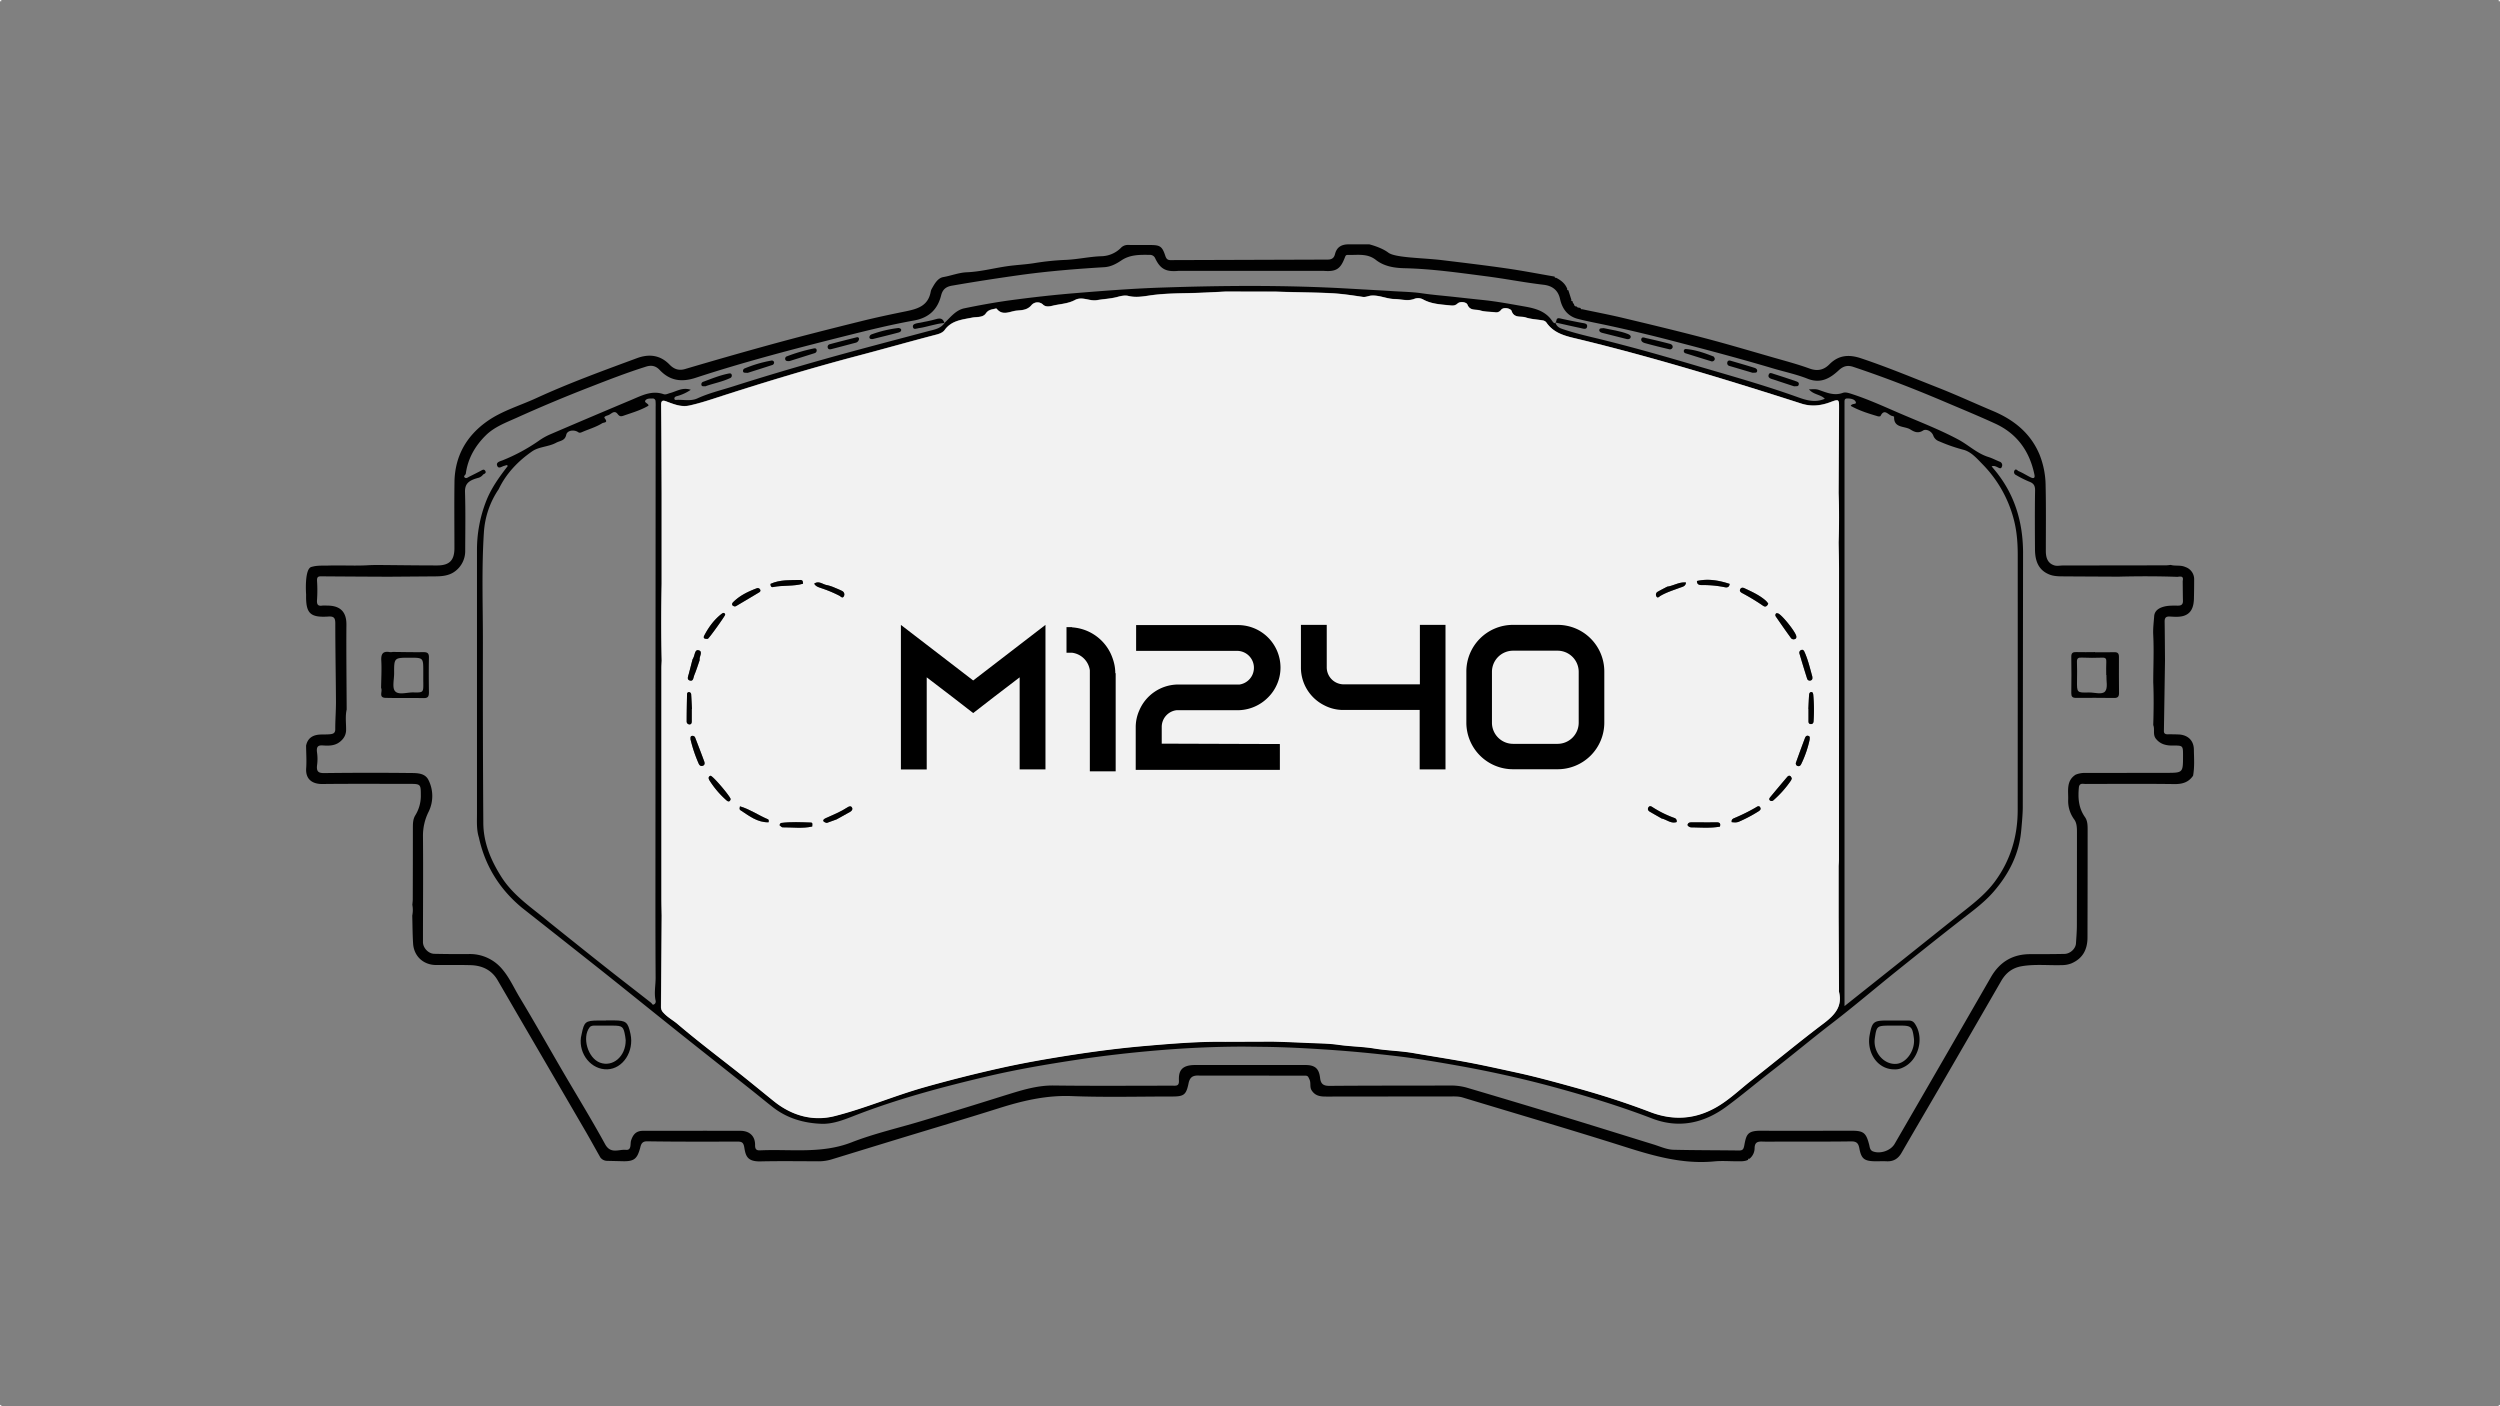 <svg xmlns="http://www.w3.org/2000/svg" viewBox="0 0 1920 1080"><rect x="0" y="0" width="1920" height="1080" fill="#808080" stroke="none"/><defs><style>.cls-1{fill:#010101;}.cls-2{fill:#f2f2f2;}</style></defs><g id="Capa_2" data-name="Capa 2"><g id="Capa_1-2" data-name="Capa 1"><path class="cls-1" d="M1194.47,247.66a1,1,0,0,0,.1.24,1,1,0,0,0,.15-.19Zm20.1.28q-7.74-1.45-15.44-3.15c-1.59-.34-3.34-1-3.79,1.23a4.43,4.43,0,0,1-.62,1.69c6.64,1.48,12.82,2.91,19,4.21,1.78.37,4.53,1.49,5.09-.76C1219.54,248.37,1216.64,248.33,1214.57,247.94Zm319.88,116.24c-1.57-2.06-3.25-4-4.9-6,1.69-.7,3-.07,4.47.61,1.09.51,2.68,1.74,3.39-.31a2.8,2.8,0,0,0-1.66-3.87c-2.92-1.18-5.74-2.69-8.74-3.62-8.76-2.75-15.3-9.27-23.2-13.46-15-8-30.89-14-46.44-20.75-11.71-5.07-23.38-10.35-35.58-14.27-2.27-.73-4.59-1.46-6.59-.72-6.6,2.41-12.5-.27-18.34-2.29-2.54-.87-4.47-.48-7.56-.45,3.61,4.22,8.85,3.77,12.17,7.21-7.41,3.36-14.38,1.13-21.07-1.28-24.32-8.72-49.15-15.75-73.92-23-27-8-54.08-15.78-81.5-22.4-8-1.92-16-3.84-23.82-6.46-2.44-.82-5.27-1.51-6.59-5.15-.77.78-1.78-.35-2.48-1.4-5.19-7.76-13.33-9.76-21.67-11.21-10.52-1.84-21-3.82-31.66-4.92-7.66-.78-15.36-1.66-23-2.48-8-.86-16-1.5-24-2.69-6.83-1-13.81-1.12-20.73-1.54-11.57-.71-23.14-1.34-34.72-2-48.51-2.81-97-2.45-145.57-.77-21.54.75-43.08,2.43-64.57,4.19-16.2,1.32-32.39,3.12-48.51,5.27-12.43,1.66-24.8,3.88-37.08,6.42-6.54,1.36-10.63,6.88-15.26,11.29h0l0,0,.08,0c-3.2,4.55-8.37,5.12-13.15,6.41-26.19,7-52.46,13.8-78.56,21.15-23.73,6.68-47.38,13.67-70.86,21.17-9.1,2.9-18.48,5.1-27.24,9.15-4.86,2.24-10.26,1-15.43,1.12-.74,0-1.94.42-2.21-.71s.68-1.83,1.75-2.12a34.85,34.85,0,0,0,10.77-4.91c-6.3-2.1-10.9,1.22-15.85,2.51-1.68.45-3.29,1.45-5.06.84-9.06-3.11-16.81,1.13-24.66,4.41q-31.31,13.14-62.51,26.54a48.25,48.25,0,0,0-8.79,5A138.74,138.74,0,0,1,386,353.52c-1.91.78-5.28,1.39-4.13,4.22s3.78.21,5.73-.06c.76-.09,1.43-1.06,2.39.17-6.66,8.64-13.07,17.46-17,28a102.55,102.55,0,0,0-6.67,36.06q0,101.31,0,202.64c0,6.24-.45,12.53,1.46,18.63,4.76,21.85,15.93,39.76,33.13,54Q431.14,721,461.35,744.9c20.29,16.14,40.44,32.46,60.71,48.62,18.17,14.49,36.44,28.87,54.65,43.32,5.73,4.53,11.34,9.22,17.11,13.69,10.9,8.45,23.71,12.06,37.1,12.55,8.44.29,16.7-2.87,24.68-6,33-12.91,67.23-22.05,101.66-30.2,23.5-5.56,47.36-9.61,71.3-13.21,19.62-2.95,39.32-5.18,59.05-6.87,22.5-1.93,45.07-3,67.67-3l15.2.18c16.77.2,33.5,1.1,50.25,2.24s33.3,2.72,49.87,4.64c16.1,1.85,32.12,4.54,48.08,7.37,24.86,4.43,49.53,9.83,73.91,16.44,25.77,7,51.3,14.77,76.28,24.35,20.56,7.88,39.76,3.61,57.09-9.19,11.9-8.79,23.23-18.35,34.91-27.42,15.51-12,30.58-24.63,46.16-36.6,16.91-13,33.13-26.85,49.76-40.2,16.83-13.5,33.7-27,50.73-40.21,8.32-6.46,16.79-12.73,23.69-20.74,11.44-13.27,19.29-28.34,21-46.07,0,0,1.27-12.57,1.27-18.37s.22-196.6.22-196.6C1553.5,401.81,1547.86,381.72,1534.45,364.18Zm-1032,407.1c-1.36,1-1.65-.52-2.39-1.09-10-7.87-20.14-15.68-30.18-23.56Q455.63,735.37,441.45,724c-6.58-5.23-13.14-10.51-19.7-15.77-12.87-10.79-27.24-20-36.56-34.57-8.16-12.81-13.95-26.44-14-41.78q-.45-68.65-.32-137.33c.06-28.58-1.08-57.19.77-85.74A66.14,66.14,0,0,1,383,375.69c5.79-12.15,14.93-21.61,25.74-29.09,5.21-3.6,12.6-3.41,18.42-6.59,2.88-1.57,6.74-1.39,7.73-6.14.7-3.36,6-4.12,9.08-2,1.19.83,2.11.39,3.3-.13,5.06-2.2,10.42-3.71,15.16-6.65,1.37-.85,4.9-.2,2-3.82-1.1-1.38,1.66-2,2.87-2.46,2.22-.92,4.48-4.09,6.95-.95,1.31,1.66,2.2,2.22,4.25,1.52,6-2.1,12.2-3.87,17.89-6.89,2-1.06,2.1-1.16.92-2.26-.85-.82-2.55-1.49-1.65-2.7,1.22-1.62,3.41-1.43,5.36-1.48a2.15,2.15,0,0,1,2.45,2.13,39.39,39.39,0,0,1,.07,4.21q-.1,192.21-.18,384.42,0,27.12.16,54.25c0,5.8-1.3,11.62,0,17.43A2.55,2.55,0,0,1,502.48,771.28Zm898.38,14.36c-19,14.29-37.3,29.52-56,44.17-8.86,6.94-17,14.89-26.82,20.49-16.27,9.28-33.06,10.44-50.82,3.62-18.36-7-37.1-13-56.08-18.32-15.12-4.2-30.23-8.38-45.54-11.76-14.88-3.26-29.71-6.6-44.73-9.21-11.87-2.07-23.78-3.92-35.65-6-9.76-1.68-19.79-1.81-29.57-3.43-9.18-1.52-18.47-1.54-27.66-2.86-7.89-1.14-16-1.11-23.94-1.48q-13.28-.61-26.6-1L940.7,800c-20.22-.29-40.34,1.39-60.48,3.11-20.48,1.74-40.83,4.41-61.12,7.62-17.09,2.71-34.18,5.72-51.07,9.5q-29.5,6.63-58.65,14.83c-23.12,6.55-45.27,16.09-68.46,22-16.74,4.24-32.93-.32-46.72-11.44-9.29-7.49-18.49-15.1-27.87-22.49-15.4-12.14-31-24-46-36.72-3.49-3-7.64-5.11-10.78-8.6a6.21,6.21,0,0,1-2-4.58q.31-35,.54-70c-.07-4.56-.21-9.1-.21-13.64q0-88.26,0-176.54c0-1.92.15-3.84.23-5.75-.5-19.67-.44-39.33-.05-59q0-34.76,0-69.52c-.1-22.65-.13-45.28-.4-67.92,0-3.8,1.74-3.52,4.09-2.63,5.7,2.15,11.46,4.48,17.61,3.13s12.5-3.29,18.65-5.28c36.31-11.81,72.84-22.91,109.77-32.68,20.57-5.42,41-11.24,61.62-16.6,2.51-.65,4.79-1.76,6-3.41,5.27-7.34,13.25-7.95,21-9.51,3.65-.74,8.3.11,10.6-3.2,1.79-2.59,3.89-3,6.32-3.49.67-.14,1.77-.5,2-.23,4.54,5.85,10.23,2,15.27,1.53,4-.4,8.29-.26,11.58-4.3a6.08,6.08,0,0,1,8.85-.26c2.76,2.48,6.66.81,9.72.25,4.94-.91,10.14-1.37,14.74-3.85,5.59-3,11.16,1.06,16.9.1,5.28-.89,10.74-1.09,15.91-2.51,2.81-.78,5.69-1.35,8.23-.72,5.61,1.39,11.21.41,16.49-.37,12.36-1.82,24.74-1.56,37.13-2,7-.25,13.95-.58,20.93-1l38.7.05c14.15.54,28.34.51,42.49,1.21,8.12.4,16.2,1.65,24.26,2.84,2.44.36,4.38-.82,6.63-1,6.18-.43,11.77,2.57,17.91,2.65,5.11.06,10.12,1.9,15.33-.24a8,8,0,0,1,6.63.64c6.41,3.5,13.56,3.74,20.59,4.48,2.07.21,3.78.3,5.68-1.41,2.34-2.1,6.94-.93,7.56.69,2,5.17,6.52,3.52,9.79,4.57,3.57,1.13,7.54,1,11.34,1.39a4.53,4.53,0,0,0,4.75-1.81c2.31-2.68,7.59-.74,8,.63,2,6.07,7.22,3.93,10.87,5.17,4.19,1.42,8.8,1.51,13.22,2.31a4.31,4.31,0,0,1,2.62,1.46c6.27,9.22,16.31,10.82,26,13.19,36.5,8.9,72.62,19.16,108.57,30q30.75,9.32,61.32,19.21c7.65,2.47,14.85,1.67,22.17-1.05,6.79-2.53,6.84-2.4,6.79,4.6l-.34,65.24c.45,12.63.39,25.28,0,37.92.11,7.18.31,14.36.31,21.53q0,110.92-.07,221.82c0,1.74-.15,3.49-.23,5.23l0,37.93q.14,28.42.28,56.85a7.59,7.59,0,0,0,0,1.58C1415.12,772.82,1409.27,779.31,1400.86,785.64ZM1549.59,622c0,20.22-5.44,38.58-17.44,54.92-6.35,8.65-14.55,15.39-22.91,22-15,11.82-29.87,23.8-44.8,35.69-15.59,12.43-31.21,24.83-47.89,38.11V754.15q0-56.29,0-112.6,0-56.77,0-113.56,0-90.8,0-181.58,0-18.63,0-37.29c0-1.69-.11-3.13,2.31-3.11s5.5.52,6.36,2.71-2.86.74-3.85,3c6.57,3.68,13.69,5.88,20.83,8,.61.18,1.82.11,2-.22,3-6.28,6.11-.49,9.13,0,.48.07,1.34.44,1.34.64-.32,8.75,7.92,6.94,12.31,9.59,2.56,1.54,5.73,3.62,9.84.93,2.28-1.48,6.58.27,7.93,3.83a7.23,7.23,0,0,0,4.53,4.45,127,127,0,0,0,18.39,6.42c6.12,1.49,10.54,6.73,14.86,11.12a94.24,94.24,0,0,1,23.73,41.23c2.61,9.29,3.36,18.84,3.36,28.45Q1549.65,524.05,1549.59,622Zm-15.14-257.82c-1.57-2.06-3.25-4-4.9-6,1.69-.7,3-.07,4.47.61,1.09.51,2.68,1.74,3.39-.31a2.8,2.8,0,0,0-1.66-3.87c-2.92-1.18-5.74-2.69-8.74-3.62-8.76-2.75-15.3-9.27-23.2-13.46-15-8-30.89-14-46.44-20.75-11.71-5.07-23.38-10.35-35.58-14.27-2.27-.73-4.59-1.46-6.59-.72-6.6,2.41-12.5-.27-18.34-2.29-2.54-.87-4.47-.48-7.56-.45,3.61,4.22,8.85,3.77,12.17,7.21-7.41,3.36-14.38,1.13-21.07-1.28-24.32-8.72-49.15-15.75-73.92-23-27-8-54.08-15.78-81.5-22.4-8-1.92-16-3.84-23.82-6.46-2.44-.82-5.27-1.51-6.59-5.15-.77.78-1.78-.35-2.48-1.4-5.19-7.76-13.33-9.76-21.67-11.21-10.52-1.84-21-3.82-31.66-4.92-7.66-.78-15.36-1.66-23-2.48-8-.86-16-1.5-24-2.69-6.83-1-13.81-1.12-20.73-1.54-11.57-.71-23.14-1.34-34.72-2-48.51-2.81-97-2.45-145.57-.77-21.54.75-43.08,2.43-64.57,4.19-16.2,1.32-32.39,3.12-48.51,5.27-12.43,1.66-24.8,3.88-37.08,6.42-6.54,1.36-10.63,6.88-15.26,11.29h0l0,0,.08,0c-3.2,4.55-8.37,5.12-13.15,6.41-26.19,7-52.46,13.8-78.56,21.15-23.73,6.68-47.38,13.67-70.86,21.17-9.1,2.9-18.48,5.1-27.24,9.15-4.86,2.24-10.26,1-15.43,1.12-.74,0-1.94.42-2.21-.71s.68-1.83,1.75-2.12a34.85,34.85,0,0,0,10.77-4.91c-6.3-2.1-10.9,1.22-15.85,2.51-1.68.45-3.29,1.45-5.06.84-9.06-3.11-16.81,1.13-24.66,4.41q-31.31,13.14-62.51,26.54a48.25,48.25,0,0,0-8.79,5A138.74,138.74,0,0,1,386,353.52c-1.91.78-5.28,1.39-4.13,4.22s3.78.21,5.73-.06c.76-.09,1.43-1.06,2.39.17-6.66,8.64-13.07,17.46-17,28a102.55,102.55,0,0,0-6.67,36.06q0,101.31,0,202.64c0,6.24-.45,12.53,1.46,18.63,4.76,21.85,15.93,39.76,33.13,54Q431.14,721,461.35,744.9c20.29,16.14,40.44,32.46,60.71,48.62,18.17,14.49,36.44,28.87,54.65,43.32,5.73,4.53,11.34,9.22,17.11,13.69,10.9,8.45,23.71,12.06,37.1,12.55,8.44.29,16.7-2.87,24.68-6,33-12.91,67.23-22.05,101.66-30.2,23.5-5.56,47.36-9.61,71.3-13.21,19.62-2.95,39.32-5.18,59.05-6.87,22.5-1.93,45.07-3,67.67-3l15.2.18c16.77.2,33.5,1.1,50.25,2.24s33.3,2.72,49.87,4.64c16.1,1.85,32.12,4.54,48.08,7.37,24.86,4.43,49.53,9.83,73.91,16.44,25.77,7,51.3,14.77,76.28,24.35,20.56,7.88,39.76,3.61,57.09-9.19,11.9-8.79,23.23-18.35,34.91-27.42,15.51-12,30.58-24.63,46.16-36.6,16.91-13,33.13-26.85,49.76-40.2,16.83-13.5,33.7-27,50.73-40.21,8.32-6.46,16.79-12.73,23.69-20.74,11.44-13.27,19.29-28.34,21-46.07,0,0,1.27-12.57,1.27-18.37s.22-196.6.22-196.6C1553.5,401.81,1547.86,381.72,1534.45,364.18Zm-1032,407.1c-1.36,1-1.65-.52-2.39-1.09-10-7.87-20.14-15.68-30.18-23.56Q455.63,735.37,441.45,724c-6.58-5.23-13.14-10.51-19.7-15.77-12.87-10.79-27.24-20-36.56-34.57-8.16-12.81-13.95-26.44-14-41.78q-.45-68.65-.32-137.33c.06-28.58-1.08-57.19.77-85.74A66.14,66.14,0,0,1,383,375.69c5.79-12.15,14.93-21.61,25.74-29.09,5.21-3.6,12.6-3.41,18.42-6.59,2.88-1.57,6.74-1.39,7.73-6.14.7-3.36,6-4.12,9.08-2,1.19.83,2.11.39,3.3-.13,5.06-2.2,10.42-3.71,15.16-6.65,1.37-.85,4.9-.2,2-3.82-1.1-1.38,1.66-2,2.87-2.46,2.22-.92,4.48-4.09,6.95-.95,1.31,1.66,2.2,2.22,4.25,1.52,6-2.1,12.2-3.87,17.89-6.89,2-1.06,2.1-1.16.92-2.26-.85-.82-2.55-1.49-1.65-2.7,1.22-1.62,3.41-1.43,5.36-1.48a2.15,2.15,0,0,1,2.45,2.13,39.39,39.39,0,0,1,.07,4.21q-.1,192.21-.18,384.42,0,27.12.16,54.25c0,5.8-1.3,11.62,0,17.43A2.55,2.55,0,0,1,502.48,771.28Zm898.38,14.36c-19,14.29-37.3,29.52-56,44.17-8.86,6.94-17,14.89-26.82,20.49-16.27,9.28-33.06,10.44-50.82,3.62-18.36-7-37.1-13-56.08-18.32-15.12-4.2-30.23-8.38-45.54-11.76-14.88-3.26-29.71-6.6-44.73-9.21-11.87-2.07-23.78-3.92-35.65-6-9.76-1.68-19.79-1.81-29.57-3.43-9.18-1.52-18.47-1.54-27.66-2.86-7.89-1.14-16-1.11-23.94-1.48q-13.28-.61-26.6-1L940.7,800c-20.22-.29-40.34,1.39-60.48,3.11-20.48,1.74-40.83,4.41-61.12,7.62-17.09,2.71-34.18,5.72-51.07,9.5q-29.5,6.63-58.65,14.83c-23.12,6.55-45.27,16.09-68.46,22-16.74,4.24-32.93-.32-46.72-11.44-9.29-7.49-18.49-15.1-27.87-22.49-15.4-12.14-31-24-46-36.72-3.49-3-7.64-5.11-10.78-8.6a6.21,6.21,0,0,1-2-4.58q.31-35,.54-70c-.07-4.56-.21-9.1-.21-13.64q0-88.26,0-176.54c0-1.92.15-3.84.23-5.75-.5-19.67-.44-39.33-.05-59q0-34.76,0-69.52c-.1-22.65-.13-45.28-.4-67.92,0-3.8,1.74-3.52,4.09-2.63,5.7,2.15,11.46,4.48,17.61,3.13s12.5-3.29,18.65-5.28c36.31-11.81,72.84-22.91,109.77-32.68,20.57-5.42,41-11.24,61.62-16.6,2.51-.65,4.79-1.76,6-3.41,5.27-7.34,13.25-7.95,21-9.51,3.65-.74,8.3.11,10.6-3.2,1.79-2.59,3.89-3,6.32-3.49.67-.14,1.77-.5,2-.23,4.54,5.85,10.23,2,15.27,1.53,4-.4,8.29-.26,11.58-4.3a6.08,6.08,0,0,1,8.85-.26c2.76,2.48,6.66.81,9.72.25,4.94-.91,10.14-1.37,14.74-3.85,5.59-3,11.16,1.06,16.9.1,5.28-.89,10.74-1.09,15.91-2.51,2.81-.78,5.69-1.35,8.23-.72,5.61,1.39,11.21.41,16.49-.37,12.36-1.82,24.74-1.56,37.13-2,7-.25,13.95-.58,20.93-1l38.7.05c14.15.54,28.34.51,42.49,1.21,8.12.4,16.2,1.65,24.26,2.84,2.44.36,4.38-.82,6.63-1,6.18-.43,11.77,2.57,17.91,2.65,5.11.06,10.12,1.9,15.33-.24a8,8,0,0,1,6.63.64c6.41,3.5,13.56,3.74,20.59,4.48,2.07.21,3.78.3,5.68-1.41,2.34-2.1,6.94-.93,7.56.69,2,5.17,6.52,3.52,9.79,4.57,3.57,1.13,7.54,1,11.34,1.39a4.53,4.53,0,0,0,4.75-1.81c2.31-2.68,7.59-.74,8,.63,2,6.07,7.22,3.93,10.87,5.17,4.19,1.42,8.8,1.51,13.22,2.31a4.31,4.31,0,0,1,2.62,1.46c6.27,9.22,16.31,10.82,26,13.19,36.5,8.9,72.62,19.16,108.57,30q30.75,9.32,61.32,19.21c7.65,2.47,14.85,1.67,22.17-1.05,6.79-2.53,6.84-2.4,6.79,4.6l-.34,65.24c.45,12.63.39,25.28,0,37.92.11,7.18.31,14.36.31,21.53q0,110.92-.07,221.82c0,1.74-.15,3.49-.23,5.23l0,37.93q.14,28.42.28,56.85a7.59,7.59,0,0,0,0,1.58C1415.12,772.82,1409.27,779.31,1400.86,785.64ZM1549.59,622c0,20.22-5.44,38.58-17.44,54.92-6.35,8.65-14.55,15.39-22.91,22-15,11.82-29.87,23.8-44.8,35.69-15.59,12.43-31.21,24.83-47.89,38.11V754.15q0-56.29,0-112.6,0-56.77,0-113.56,0-90.8,0-181.58,0-18.63,0-37.29c0-1.69-.11-3.13,2.31-3.11s5.5.52,6.36,2.71-2.86.74-3.85,3c6.57,3.68,13.69,5.88,20.83,8,.61.18,1.82.11,2-.22,3-6.28,6.11-.49,9.13,0,.48.07,1.34.44,1.34.64-.32,8.75,7.92,6.94,12.31,9.59,2.56,1.54,5.73,3.62,9.84.93,2.28-1.48,6.58.27,7.93,3.83a7.23,7.23,0,0,0,4.53,4.45,127,127,0,0,0,18.39,6.42c6.12,1.49,10.54,6.73,14.86,11.12a94.24,94.24,0,0,1,23.73,41.23c2.61,9.29,3.36,18.84,3.36,28.45Q1549.65,524.05,1549.59,622ZM1218.83,251.16c.71-2.79-2.19-2.83-4.26-3.22q-7.74-1.45-15.44-3.15c-1.59-.34-3.34-1-3.79,1.23a4.43,4.43,0,0,1-.62,1.69c6.64,1.48,12.82,2.91,19,4.21C1215.52,252.29,1218.27,253.41,1218.83,251.16Zm-24.36-3.5a1,1,0,0,0,.1.24,1,1,0,0,0,.15-.19Zm478.72,316.41c-2.8-.11-5.59-.16-8.39-.12-1.91,0-3-.61-2.92-2.68q.45-27,.84-54c-.08-10-.13-20-.28-29.93,0-2.9,1-4,4-3.84,3.3.2,6.77.46,9.91-.32,6-1.51,8.62-6.15,8.61-14.44,0,0,.15-5.64.15-13.53a9.86,9.86,0,0,0-6.82-9.76c-3.65-1.67-7.55-.54-11.17-1.6-1.23.12-2.44.32-3.65.33l-79,.11c-2.24,0-4.67.58-6.71-.06-5.25-1.63-6.55-6.05-6.56-11,0-16.68.22-33.34-.16-50a65.89,65.89,0,0,0-4.75-24.29c-6.94-16.49-19.89-26.64-35.69-33.29-14-5.88-27.71-12.22-41.81-17.78-19.71-7.75-39.24-15.9-59.35-22.64-9.44-3.18-17.34-2.61-24.5,4.61-4.3,4.33-9.12,5.41-15.22,3.2-9-3.27-18.25-5.73-27.44-8.36-17.82-5.12-35.61-10.42-53.55-15.12-20.74-5.45-41.61-10.45-62.47-15.43-10.35-2.47-20.81-4.45-31.21-6.65-.76.22-1-.21-1.17-.86-1-.5-2.37,0-3-1.28a1.72,1.72,0,0,1-2-2c-1.17-.24-.82-1.37-1.23-2.06-.66,0-1.12-.24-.82-1l-2.34-7.39c-.68,0-1.12-.23-.83-1-1.6-4.17-4.84-6.67-8.65-8.6-.78.21-1-.21-1.07-.88-12.23-2.1-24.43-4.48-36.7-6.25-16.44-2.37-32.94-4.34-49.43-6.34-15.22-1.85-36.29-1.75-41.62-5.82s-14.51-6.34-14.51-6.34h-16.61c-5.15.19-8.5,2.36-9.77,7.44-.78,3.1-2.47,4.29-5.93,4.26l-119.74.4c-2.79.16-3.83-.75-4.69-3.33-2.41-7.29-4-8.25-11.56-8.26-6.65,0-10.93,0-17.59-.05a7.2,7.2,0,0,0-5,2.32,21.86,21.86,0,0,1-15.23,6.35c-8.92.35-17.78,2.35-26.69,2.79a198.24,198.24,0,0,0-23.62,2.35c-7.05,1.21-14.23,1.47-21.31,2.46-10.48,1.47-20.8,4.28-31.41,4.72-6.21.25-12,2.64-18,3.67-4.38.75-6.76,5.16-8.93,9a7.26,7.26,0,0,0-.8,2.26c-2,10.68-9.61,13.11-19.18,15.06-11.46,2.33-23,4.76-34.35,7.6-24,5.94-47.87,12-71.65,18.55q-31.82,8.79-63.48,18.17c-5.14,1.54-8.84-.2-12-3.47-7.3-7.52-16-8.21-25-4.86-26,9.62-52.11,19.1-77.36,30.71-12.74,5.86-26.45,9.75-38,18-15.75,11.27-24.39,26.71-24.74,46.23C348.8,387,349,404,349,421c0,9.4-3.88,13.29-13.35,13.26-15.26,0-30.51-.23-45.77-.35l-1.89,0-3.9.11c-10.58.74-21.16,0-31.74.33-4.32.15-8.68-.26-12.91,1-5.88.87-4.35,21.22-4.35,21.22-.28,14.24,2.76,17.88,17.08,16.94,4.56-.31,5.35,1.33,5.34,5.52,0,20.05.41,40.11.52,60.17,0,7-.58,14-.55,20.93,0,3-1.78,3.51-3.85,3.74-2.6.28-5.25.13-7.87.27-5.55.31-9.48,2.7-10.68,8.5.05,5.79.47,11.6.07,17.35-.63,8.76,5.05,12.22,12.45,12.13,22.29-.25,44.58-.1,66.87-.1,8.82,0,8.71.26,8.74,9.41a28.66,28.66,0,0,1-4.3,14.81c-1.82,3-1.81,6.38-1.82,9.79q0,27.36-.09,54.74c0,1.39-.22,2.77-.32,4.16a21.4,21.4,0,0,1-.07,8.21c.2,7.18.2,14.37.65,21.53.63,9.8,8,16.46,17.74,16.46,8.78,0,17.56-.12,26.33.11s16.17,3.55,20.81,11.51q7.31,12.53,14.57,25.07,26.06,44.72,52.09,89.43c4.11,7,8,14.17,12.25,21.64a6.55,6.55,0,0,0,5.08,2.64l13.11.31c7.94,0,10.15-2.14,12.33-9.95.67-2.41,1-5.44,5.49-5.36,23.17.37,46.35.26,69.52.22,3.18,0,4.38.78,5,4.29,1.06,6.61,2.21,11.13,12.45,10.91,14.9-.32,29.82-.13,44.73-.07A34.66,34.66,0,0,0,639,890.32q24.56-7.55,49.13-15.06c26.47-8.07,53-15.94,79.39-24.26,18.22-5.75,36.4-10,55.86-9.18,25.6,1,51.26.29,76.89.3,8.87,0,10.69-1.25,12.49-9.86,1-5,3.22-6.52,8.48-6.21l81.18.06c2.21,0,2.36,1.06,3.22,2.84,1.37,2.8,0,5.77,1.72,8.46,2.93,4.6,7.25,4.78,11.87,4.76q46.88-.07,93.76-.08c3.46,0,6.94-.25,10.41.8,41.71,12.67,83.57,24.86,125.12,38.06,22.25,7.06,44.35,13.28,68,11,5.75-.57,11.59-.09,17.37-.09,2.93,0,5.9.24,8.65-1.11,0-.66.22-1.15,1-.77a10.54,10.54,0,0,0,4-8.37c.17-4.52,2.51-5,6.11-4.88,5.08.18,10.17,0,15.25,0,17.54,0,35.09.11,52.63-.14,4.16-.06,5.69,1.27,6.44,5.28,1.53,8.27,3.9,9.9,12.45,10,2.81,0,5.62-.14,8.42,0,5.2.27,8.85-1.84,11.48-6.38,9.92-17.22,20-34.32,30-51.51q23.29-40.17,46.51-80.44c3.62-6.3,8.55-10.24,15.94-11.5,10.29-1.74,20.61-.48,30.91-.83a19.56,19.56,0,0,0,7.09-1.31c8.76-3.7,12.4-10.68,12.42-19.83q.12-41.29.11-82.61c0-3.44,0-7.05-2.09-10-5-7.12-5.44-15-4.57-23.24.69-3.06,3.2-2.12,5.08-2.13,22.75-.05,45.49-.22,68.24.08,6.09.07,10.86-1.33,14.32-6.42,1.22-6.68.73-13.43.61-20.15C1684.8,568.68,1680.23,564.38,1673.19,564.07Zm3.37,16.48c0,13.08,0,13-13.34,13-20.53,0-41,.1-61.57.06a18.57,18.57,0,0,0-7.58,1.35c-7.43,4.76-5.49,12.55-5.71,19.31a23.9,23.9,0,0,0,4.67,15.1c2.12,2.9,2.08,6.91,2.08,10.55q0,35.28-.07,70.56c0,4.7-.39,9.42-.7,14.12-.27,4-4.4,7.9-8.79,8-8.77.19-17.55.18-26.34.19-13.51,0-23.43,5.94-30.19,17.68q-36.9,64.11-74,128.12c-3,5.1-11,7.85-16.63,5.66-2.36-.92-2.41-3.38-2.87-5.15-2.33-9-4.22-10.7-13.31-10.7-23.18,0-46.36.15-69.53,0-10.81-.09-11.5,2.94-13.11,11.48-.57,3-1.42,3.73-4.19,3.69-16.68-.22-33.36-.16-50-.55-5.31-.12-10.29-2.5-15.35-4.06-21.42-6.6-42.8-13.32-64.24-19.86q-39.65-12.08-79.39-23.81a44.7,44.7,0,0,0-12.7-1.6c-30.89.09-61.8,0-92.7.26-4.89,0-6.65-1.67-7.17-6.08-.83-7.14-3.79-9.87-11.06-9.94h-85.1C906.91,818,905.11,823,905.42,830c.19,4.29-2.34,3.81-5,3.81-30.37,0-60.74.26-91.1-.14-11.5-.16-22.14,2.84-32.84,6.13-12.76,3.93-25.5,8-38.25,11.87q-15.62,4.82-31.23,9.5c-17.69,5.31-35.84,9.45-53,16.15-23.07,9-46.75,5.06-70.21,6.15-2.59.12-3.94-.61-3.88-4,.13-6.88-4.22-11-11.27-11-24.92-.08-49.85,0-74.78,0-5.19,0-7.63,2.65-9.18,7.41-.84,2.55.59,7.66-4.05,7.2-5.36-.52-11.63,3.48-15.91-4.35-10.22-18.69-21.39-36.86-32.15-55.27-11.16-19.13-22-38.44-33.44-57.41-4.32-7.14-7.69-14.91-13.1-21.34a32.23,32.23,0,0,0-26.17-12c-8.78.09-17.55,0-26.33-.18-4.52-.08-8.7-4.56-8.69-9,0-27.2.25-54.4,0-81.59a41,41,0,0,1,4.42-18.68,27.31,27.31,0,0,0-.09-24c-2.68-5.75-9.07-5.54-14.34-5.59q-32.91-.36-65.82.06c-4.73.05-6.09-1.38-5.47-6.36a34.63,34.63,0,0,0,0-9c-.65-4.56.27-6.19,4.46-5.87,5.21.39,10.37.24,14.47-4.07a10.86,10.86,0,0,0,3.33-7.85c.06-5.21-.73-10.47.45-15.66-.09-21.75-.38-43.5-.2-65.25.09-11.1-6.2-14.61-14.88-14.57a25.09,25.09,0,0,0-3.68,0c-3.49.55-4.29-1-4-4.6a111.75,111.75,0,0,0,0-14.41c-.11-2.4.42-3.49,2.88-3.47q26,.21,52.07.31l35.26-.27c5.55,0,11.13-.42,15.7-3.84a19.33,19.33,0,0,0,7.88-16.08c.05-14.92.3-29.86-.15-44.76-.21-6.75,3.13-9.15,10.6-11.1a7.28,7.28,0,0,0,3.29-2.41c.43-.45,2.82-.92,1.7-2.79-.89-1.46-1.9-1-3.11-.31-3,1.65-6.15,3.15-9.23,4.72-1.06.53-2.23,1.59-3.33.76-1.57-1.2.54-2,.69-3.09,1.56-11.58,7.08-21.18,15.22-29.27,6.64-6.61,15.36-9.83,23.74-13.6q28-12.63,56.68-23.75c14.14-5.52,28.29-11,42.8-15.57,4.26-1.35,7.56-.51,10.43,2.55,7.91,8.37,16.85,9.57,27.76,6,38-12.46,76.77-22.51,115.57-32.25,17.23-4.33,34.51-8.58,52-11.72,11.5-2.06,18.14-8.47,20.86-19.3,1.14-4.5,3.62-6.65,8.34-7.46,17.28-3,34.61-5.67,52-8.12,21.57-3,43.27-4.75,65-6.07,5-.3,9.19-2.59,13.1-5.22,6.79-4.55,14.29-4.33,21.88-4.23a4.28,4.28,0,0,1,4.1,2.7c4,8.39,8.53,10.44,17.73,9.59l111.78,0c9.68.75,12.86-1.64,16.22-10.54.47-1.25.9-1.75,2-1.71,7.39.23,15-1.45,21.67,3.78,6.35,5,14.14,6.24,22,6.42,21.09.48,41.87,3.49,62.73,6.18,14.76,1.9,29.36,4.8,44.13,6.53,6.73.8,11.15,4.14,12.64,10.94,1.69,7.67,5.93,13.26,13.69,15.26,8.16,2.1,16.48,3.59,24.72,5.39q24.18,5.28,48.11,11.52c25.74,6.72,51.43,13.5,76.92,21.09,8.87,2.65,18,4.53,26.59,7.93,10,4,17.23-.14,24-6.45,3.38-3.12,6.59-4.16,11.19-2.62,24,8,47.52,17.16,70.77,27.06,12.8,5.44,25.66,10.73,38.29,16.54,16.82,7.76,26.43,21.33,30.07,39.29.6,2.93-1.11,2.86-3,1.92-3.1-1.54-6-3.42-9.21-4.76-.82-.33-2-2.21-3.08-.56a2.4,2.4,0,0,0,1.09,3.55,78.66,78.66,0,0,0,10.09,5.07c3.4,1.26,4.64,3,4.58,6.8-.25,15.09-.16,30.19-.07,45.28.06,8.52,2.44,15.92,11.22,19.34,3.75,1.46,7.86,1.33,11.87,1.37,13.68.1,27.37.15,41,.22,15.09-.4,30.19-.4,45.28.15,2.41-.31,5-.89,4.07,3.15.06,5.08.07,10.16.19,15.24.09,2.76-1.25,3.74-3.83,3.71-3.78,0-7.56-.19-11.27.9s-6.73,3.2-7,7.26c-.33,4.83-1,9.57-.71,14.54.62,12.06,0,24.17,0,36.25.48,10.92.34,21.84,0,32.76,1.39,3.36-.54,7.27,2.06,10.53,3.41,4.26,7.87,5.26,13,5.22C1676.59,572.52,1676.59,572.58,1676.56,580.55Zm-147-222.41c1.69-.7,3-.07,4.47.61,1.09.51,2.68,1.74,3.39-.31a2.8,2.8,0,0,0-1.66-3.87c-2.92-1.18-5.74-2.69-8.74-3.62-8.76-2.75-15.3-9.27-23.2-13.46-15-8-30.89-14-46.44-20.75-11.71-5.07-23.38-10.35-35.58-14.27-2.27-.73-4.59-1.46-6.59-.72-6.6,2.41-12.5-.27-18.34-2.29-2.54-.87-4.47-.48-7.56-.45,3.61,4.22,8.85,3.77,12.17,7.21-7.41,3.36-14.38,1.13-21.07-1.28-24.32-8.72-49.15-15.75-73.92-23-27-8-54.08-15.78-81.5-22.4-8-1.92-16-3.84-23.82-6.46-2.44-.82-5.27-1.51-6.59-5.15-.77.78-1.78-.35-2.48-1.4-5.19-7.76-13.33-9.76-21.67-11.21-10.52-1.84-21-3.82-31.66-4.92-7.66-.78-15.36-1.66-23-2.48-8-.86-16-1.5-24-2.69-6.83-1-13.81-1.12-20.73-1.54-11.57-.71-23.14-1.34-34.72-2-48.51-2.81-97-2.45-145.57-.77-21.54.75-43.08,2.43-64.57,4.19-16.2,1.32-32.39,3.12-48.51,5.27-12.43,1.66-24.8,3.88-37.08,6.42-6.54,1.36-10.63,6.88-15.26,11.29h0l0,0,.08,0c-3.2,4.55-8.37,5.12-13.15,6.41-26.19,7-52.46,13.8-78.56,21.15-23.73,6.68-47.38,13.67-70.86,21.17-9.1,2.9-18.48,5.1-27.24,9.15-4.86,2.24-10.26,1-15.43,1.12-.74,0-1.94.42-2.21-.71s.68-1.83,1.75-2.12a34.85,34.85,0,0,0,10.77-4.91c-6.3-2.1-10.9,1.22-15.85,2.51-1.68.45-3.29,1.45-5.06.84-9.06-3.11-16.81,1.13-24.66,4.41q-31.31,13.14-62.51,26.54a48.25,48.25,0,0,0-8.79,5A138.74,138.74,0,0,1,386,353.52c-1.91.78-5.28,1.39-4.13,4.22s3.78.21,5.73-.06c.76-.09,1.43-1.06,2.39.17-6.66,8.64-13.07,17.46-17,28a102.55,102.55,0,0,0-6.67,36.06q0,101.31,0,202.64c0,6.24-.45,12.53,1.46,18.63,4.76,21.85,15.93,39.76,33.13,54Q431.14,721,461.35,744.9c20.29,16.14,40.44,32.46,60.71,48.62,18.17,14.49,36.44,28.87,54.65,43.32,5.73,4.53,11.34,9.22,17.11,13.69,10.9,8.45,23.71,12.06,37.1,12.55,8.44.29,16.7-2.87,24.68-6,33-12.91,67.23-22.05,101.66-30.2,23.5-5.56,47.36-9.61,71.3-13.21,19.62-2.95,39.32-5.18,59.05-6.87,22.5-1.93,45.07-3,67.67-3l15.2.18c16.77.2,33.5,1.1,50.25,2.24s33.3,2.72,49.87,4.64c16.1,1.85,32.12,4.54,48.08,7.37,24.86,4.43,49.53,9.83,73.91,16.44,25.77,7,51.3,14.77,76.28,24.35,20.56,7.88,39.76,3.61,57.09-9.19,11.9-8.79,23.23-18.35,34.91-27.42,15.51-12,30.58-24.63,46.16-36.6,16.91-13,33.13-26.85,49.76-40.2,16.83-13.5,33.7-27,50.73-40.21,8.32-6.46,16.79-12.73,23.69-20.74,11.44-13.27,19.29-28.34,21-46.07,0,0,1.27-12.57,1.27-18.37s.22-196.6.22-196.6c-.25-21.79-5.89-41.88-19.3-59.42C1532.88,362.12,1531.2,360.16,1529.55,358.14ZM502.48,771.28c-1.36,1-1.65-.52-2.39-1.09-10-7.87-20.14-15.68-30.18-23.56Q455.63,735.37,441.45,724c-6.58-5.23-13.14-10.51-19.7-15.77-12.87-10.79-27.24-20-36.56-34.57-8.16-12.81-13.95-26.44-14-41.78q-.45-68.65-.32-137.33c.06-28.58-1.08-57.19.77-85.74A66.14,66.14,0,0,1,383,375.69c5.79-12.15,14.93-21.61,25.74-29.09,5.21-3.6,12.6-3.41,18.42-6.59,2.88-1.57,6.74-1.39,7.73-6.14.7-3.36,6-4.12,9.08-2,1.19.83,2.11.39,3.3-.13,5.06-2.2,10.42-3.71,15.16-6.65,1.37-.85,4.9-.2,2-3.82-1.1-1.38,1.66-2,2.87-2.46,2.22-.92,4.48-4.09,6.95-.95,1.31,1.66,2.2,2.22,4.25,1.52,6-2.1,12.2-3.87,17.89-6.89,2-1.06,2.1-1.16.92-2.26-.85-.82-2.55-1.49-1.65-2.7,1.22-1.62,3.41-1.43,5.36-1.48a2.15,2.15,0,0,1,2.45,2.13,39.39,39.39,0,0,1,.07,4.21q-.1,192.21-.18,384.42,0,27.12.16,54.25c0,5.8-1.3,11.62,0,17.43A2.55,2.55,0,0,1,502.48,771.28Zm898.38,14.36c-19,14.29-37.3,29.52-56,44.17-8.86,6.94-17,14.89-26.82,20.49-16.27,9.28-33.06,10.44-50.82,3.62-18.36-7-37.1-13-56.08-18.32-15.12-4.2-30.23-8.38-45.54-11.76-14.88-3.26-29.71-6.6-44.73-9.21-11.87-2.07-23.78-3.92-35.65-6-9.76-1.68-19.79-1.81-29.57-3.43-9.18-1.52-18.47-1.54-27.66-2.86-7.89-1.14-16-1.11-23.94-1.48q-13.28-.61-26.6-1L940.7,800c-20.22-.29-40.34,1.39-60.48,3.11-20.48,1.74-40.83,4.41-61.12,7.62-17.09,2.71-34.18,5.72-51.07,9.5q-29.5,6.63-58.65,14.83c-23.12,6.55-45.27,16.09-68.46,22-16.74,4.24-32.93-.32-46.72-11.44-9.29-7.49-18.49-15.1-27.87-22.49-15.4-12.14-31-24-46-36.72-3.49-3-7.64-5.11-10.78-8.6a6.21,6.21,0,0,1-2-4.58q.31-35,.54-70c-.07-4.56-.21-9.1-.21-13.64q0-88.26,0-176.54c0-1.92.15-3.84.23-5.75-.5-19.67-.44-39.33-.05-59q0-34.76,0-69.52c-.1-22.65-.13-45.28-.4-67.92,0-3.8,1.74-3.52,4.09-2.63,5.7,2.15,11.46,4.48,17.61,3.13s12.5-3.29,18.65-5.28c36.31-11.81,72.84-22.91,109.77-32.68,20.57-5.42,41-11.24,61.62-16.6,2.51-.65,4.79-1.76,6-3.41,5.27-7.34,13.25-7.95,21-9.51,3.65-.74,8.3.11,10.6-3.2,1.79-2.59,3.89-3,6.32-3.49.67-.14,1.77-.5,2-.23,4.54,5.85,10.23,2,15.27,1.53,4-.4,8.29-.26,11.58-4.3a6.08,6.08,0,0,1,8.85-.26c2.76,2.48,6.66.81,9.72.25,4.94-.91,10.14-1.37,14.74-3.85,5.59-3,11.16,1.06,16.9.1,5.28-.89,10.74-1.09,15.91-2.51,2.81-.78,5.69-1.35,8.23-.72,5.61,1.39,11.21.41,16.49-.37,12.36-1.82,24.74-1.56,37.13-2,7-.25,13.95-.58,20.93-1l38.7.05c14.15.54,28.34.51,42.49,1.21,8.12.4,16.2,1.65,24.26,2.84,2.44.36,4.38-.82,6.63-1,6.18-.43,11.77,2.57,17.91,2.65,5.11.06,10.12,1.9,15.33-.24a8,8,0,0,1,6.63.64c6.41,3.5,13.56,3.74,20.59,4.48,2.07.21,3.78.3,5.68-1.41,2.34-2.1,6.94-.93,7.56.69,2,5.17,6.52,3.52,9.79,4.57,3.57,1.13,7.54,1,11.34,1.39a4.53,4.53,0,0,0,4.75-1.81c2.31-2.68,7.59-.74,8,.63,2,6.07,7.22,3.93,10.87,5.17,4.19,1.42,8.8,1.51,13.22,2.31a4.31,4.31,0,0,1,2.62,1.46c6.27,9.22,16.31,10.82,26,13.19,36.5,8.9,72.62,19.16,108.57,30q30.75,9.32,61.32,19.21c7.65,2.47,14.85,1.67,22.17-1.05,6.79-2.53,6.84-2.4,6.79,4.6l-.34,65.24c.45,12.63.39,25.28,0,37.92.11,7.18.31,14.36.31,21.53q0,110.92-.07,221.82c0,1.74-.15,3.49-.23,5.23l0,37.93q.14,28.42.28,56.85a7.59,7.59,0,0,0,0,1.58C1415.12,772.82,1409.27,779.31,1400.86,785.64Zm148.77-359.51q0,97.92,0,195.87c0,20.22-5.44,38.58-17.44,54.92-6.35,8.65-14.55,15.39-22.91,22-15,11.82-29.87,23.8-44.8,35.69-15.59,12.43-31.21,24.83-47.89,38.11V754.15q0-56.29,0-112.6,0-56.77,0-113.56,0-90.8,0-181.58,0-18.63,0-37.29c0-1.69-.11-3.13,2.31-3.11s5.5.52,6.36,2.71-2.86.74-3.85,3c6.57,3.68,13.69,5.88,20.83,8,.61.18,1.82.11,2-.22,3-6.28,6.11-.49,9.13,0,.48.07,1.34.44,1.34.64-.32,8.75,7.92,6.94,12.31,9.59,2.56,1.54,5.73,3.62,9.84.93,2.28-1.48,6.58.27,7.93,3.83a7.23,7.23,0,0,0,4.53,4.45,127,127,0,0,0,18.39,6.42c6.12,1.49,10.54,6.73,14.86,11.12a94.24,94.24,0,0,1,23.73,41.23C1548.88,407,1549.63,416.52,1549.63,426.13Zm-330.8-175c.71-2.79-2.19-2.83-4.26-3.22q-7.74-1.45-15.44-3.15c-1.59-.34-3.34-1-3.79,1.23a4.43,4.43,0,0,1-.62,1.69c6.64,1.48,12.82,2.91,19,4.21C1215.52,252.29,1218.27,253.41,1218.83,251.16Zm-24.36-3.5a1,1,0,0,0,.1.24,1,1,0,0,0,.15-.19Zm0,0a1,1,0,0,0,.1.24,1,1,0,0,0,.15-.19Zm20.1.28q-7.74-1.45-15.44-3.15c-1.59-.34-3.34-1-3.79,1.23a4.43,4.43,0,0,1-.62,1.69c6.64,1.48,12.82,2.91,19,4.21,1.78.37,4.53,1.49,5.09-.76C1219.54,248.37,1216.64,248.33,1214.57,247.94Zm319.88,116.24c-1.57-2.06-3.25-4-4.9-6,1.69-.7,3-.07,4.47.61,1.09.51,2.68,1.74,3.39-.31a2.8,2.8,0,0,0-1.66-3.87c-2.92-1.18-5.74-2.69-8.74-3.62-8.76-2.75-15.3-9.27-23.2-13.46-15-8-30.89-14-46.44-20.75-11.71-5.07-23.38-10.35-35.58-14.27-2.27-.73-4.59-1.46-6.59-.72-6.6,2.41-12.5-.27-18.34-2.29-2.54-.87-4.47-.48-7.56-.45,3.61,4.22,8.85,3.77,12.17,7.21-7.41,3.36-14.38,1.13-21.07-1.28-24.32-8.72-49.15-15.75-73.92-23-27-8-54.08-15.78-81.5-22.4-8-1.92-16-3.84-23.82-6.46-2.44-.82-5.27-1.51-6.59-5.15-.77.78-1.78-.35-2.48-1.4-5.19-7.76-13.33-9.76-21.67-11.21-10.52-1.84-21-3.82-31.66-4.92-7.66-.78-15.36-1.66-23-2.48-8-.86-16-1.5-24-2.69-6.83-1-13.81-1.12-20.73-1.54-11.57-.71-23.14-1.34-34.72-2-48.51-2.81-97-2.45-145.57-.77-21.54.75-43.08,2.43-64.57,4.19-16.2,1.32-32.39,3.12-48.51,5.27-12.43,1.66-24.8,3.88-37.08,6.42-6.54,1.36-10.63,6.88-15.26,11.29h0l0,0,.08,0c-3.2,4.55-8.37,5.12-13.15,6.41-26.19,7-52.46,13.8-78.56,21.15-23.73,6.68-47.38,13.67-70.86,21.17-9.1,2.9-18.48,5.1-27.24,9.15-4.86,2.24-10.26,1-15.43,1.12-.74,0-1.94.42-2.21-.71s.68-1.83,1.75-2.12a34.85,34.85,0,0,0,10.77-4.91c-6.3-2.1-10.9,1.22-15.85,2.51-1.68.45-3.29,1.45-5.06.84-9.06-3.11-16.81,1.13-24.66,4.41q-31.31,13.14-62.51,26.54a48.25,48.25,0,0,0-8.79,5A138.74,138.74,0,0,1,386,353.52c-1.91.78-5.28,1.39-4.13,4.22s3.78.21,5.73-.06c.76-.09,1.43-1.06,2.39.17-6.66,8.64-13.07,17.46-17,28a102.55,102.55,0,0,0-6.67,36.06q0,101.31,0,202.64c0,6.24-.45,12.53,1.46,18.63,4.76,21.85,15.93,39.76,33.13,54Q431.14,721,461.35,744.9c20.29,16.14,40.44,32.46,60.71,48.62,18.17,14.49,36.44,28.87,54.65,43.32,5.73,4.53,11.34,9.22,17.11,13.69,10.9,8.45,23.71,12.06,37.1,12.55,8.44.29,16.7-2.87,24.68-6,33-12.91,67.23-22.05,101.66-30.2,23.5-5.56,47.36-9.61,71.3-13.21,19.62-2.95,39.32-5.18,59.05-6.87,22.5-1.93,45.07-3,67.67-3l15.2.18c16.77.2,33.5,1.1,50.25,2.24s33.3,2.72,49.87,4.64c16.1,1.85,32.12,4.54,48.08,7.37,24.86,4.43,49.53,9.83,73.91,16.44,25.77,7,51.3,14.77,76.28,24.35,20.56,7.88,39.76,3.61,57.09-9.19,11.9-8.79,23.23-18.35,34.91-27.42,15.51-12,30.58-24.63,46.16-36.6,16.91-13,33.13-26.85,49.76-40.2,16.83-13.5,33.7-27,50.73-40.21,8.32-6.46,16.79-12.73,23.69-20.74,11.44-13.27,19.29-28.34,21-46.07,0,0,1.27-12.57,1.27-18.37s.22-196.6.22-196.6C1553.5,401.81,1547.86,381.72,1534.45,364.18Zm-1032,407.1c-1.36,1-1.65-.52-2.39-1.09-10-7.87-20.14-15.68-30.18-23.56Q455.63,735.37,441.45,724c-6.58-5.23-13.14-10.51-19.7-15.77-12.87-10.79-27.24-20-36.56-34.57-8.16-12.81-13.95-26.44-14-41.78q-.45-68.65-.32-137.33c.06-28.58-1.08-57.19.77-85.74A66.14,66.14,0,0,1,383,375.69c5.79-12.15,14.93-21.61,25.74-29.09,5.21-3.6,12.6-3.41,18.42-6.59,2.88-1.57,6.74-1.39,7.73-6.14.7-3.36,6-4.12,9.08-2,1.19.83,2.11.39,3.3-.13,5.06-2.2,10.42-3.71,15.16-6.65,1.37-.85,4.9-.2,2-3.82-1.1-1.38,1.66-2,2.87-2.46,2.22-.92,4.48-4.09,6.95-.95,1.31,1.66,2.2,2.22,4.25,1.52,6-2.1,12.2-3.87,17.89-6.89,2-1.06,2.1-1.16.92-2.26-.85-.82-2.55-1.49-1.65-2.7,1.22-1.62,3.41-1.43,5.36-1.48a2.15,2.15,0,0,1,2.45,2.13,39.39,39.39,0,0,1,.07,4.21q-.1,192.21-.18,384.42,0,27.12.16,54.25c0,5.8-1.3,11.62,0,17.43A2.55,2.55,0,0,1,502.48,771.28Zm898.38,14.36c-19,14.29-37.3,29.52-56,44.17-8.86,6.94-17,14.89-26.82,20.49-16.27,9.28-33.06,10.44-50.82,3.62-18.36-7-37.1-13-56.08-18.32-15.12-4.2-30.23-8.38-45.54-11.76-14.88-3.26-29.71-6.6-44.73-9.21-11.87-2.07-23.78-3.92-35.65-6-9.76-1.68-19.79-1.81-29.57-3.43-9.18-1.52-18.47-1.54-27.66-2.86-7.89-1.14-16-1.11-23.94-1.48q-13.28-.61-26.6-1L940.7,800c-20.22-.29-40.34,1.39-60.48,3.11-20.48,1.74-40.83,4.41-61.12,7.62-17.09,2.71-34.18,5.72-51.07,9.5q-29.5,6.63-58.65,14.83c-23.12,6.55-45.27,16.09-68.46,22-16.74,4.24-32.93-.32-46.72-11.44-9.29-7.49-18.49-15.1-27.87-22.49-15.4-12.14-31-24-46-36.72-3.49-3-7.64-5.11-10.78-8.6a6.21,6.21,0,0,1-2-4.58q.31-35,.54-70c-.07-4.56-.21-9.1-.21-13.64q0-88.26,0-176.54c0-1.92.15-3.84.23-5.75-.5-19.67-.44-39.33-.05-59q0-34.76,0-69.52c-.1-22.65-.13-45.28-.4-67.92,0-3.8,1.74-3.52,4.09-2.63,5.7,2.15,11.46,4.48,17.61,3.13s12.5-3.29,18.65-5.28c36.31-11.81,72.84-22.91,109.77-32.68,20.57-5.42,41-11.24,61.62-16.6,2.51-.65,4.79-1.76,6-3.41,5.27-7.34,13.25-7.95,21-9.51,3.65-.74,8.3.11,10.6-3.2,1.79-2.59,3.89-3,6.32-3.49.67-.14,1.77-.5,2-.23,4.54,5.85,10.23,2,15.27,1.53,4-.4,8.29-.26,11.58-4.3a6.08,6.08,0,0,1,8.85-.26c2.76,2.48,6.66.81,9.72.25,4.94-.91,10.14-1.37,14.74-3.85,5.59-3,11.16,1.06,16.9.1,5.28-.89,10.74-1.09,15.91-2.51,2.81-.78,5.69-1.35,8.23-.72,5.61,1.39,11.21.41,16.49-.37,12.36-1.82,24.74-1.56,37.13-2,7-.25,13.95-.58,20.93-1l38.7.05c14.15.54,28.34.51,42.49,1.21,8.12.4,16.2,1.65,24.26,2.84,2.44.36,4.38-.82,6.63-1,6.18-.43,11.77,2.57,17.91,2.65,5.11.06,10.12,1.9,15.33-.24a8,8,0,0,1,6.63.64c6.41,3.5,13.56,3.74,20.59,4.48,2.07.21,3.78.3,5.68-1.41,2.34-2.1,6.94-.93,7.56.69,2,5.17,6.52,3.52,9.79,4.57,3.57,1.13,7.54,1,11.34,1.39a4.53,4.53,0,0,0,4.75-1.81c2.31-2.68,7.59-.74,8,.63,2,6.07,7.22,3.93,10.87,5.17,4.19,1.42,8.8,1.51,13.22,2.31a4.31,4.31,0,0,1,2.62,1.46c6.27,9.22,16.31,10.82,26,13.19,36.5,8.9,72.62,19.16,108.57,30q30.75,9.32,61.32,19.21c7.65,2.47,14.85,1.67,22.17-1.05,6.79-2.53,6.84-2.4,6.79,4.6l-.34,65.24c.45,12.63.39,25.28,0,37.92.11,7.18.31,14.36.31,21.53q0,110.92-.07,221.82c0,1.74-.15,3.49-.23,5.23l0,37.93q.14,28.42.28,56.85a7.59,7.59,0,0,0,0,1.58C1415.12,772.82,1409.27,779.31,1400.86,785.64ZM1549.59,622c0,20.22-5.44,38.58-17.44,54.92-6.35,8.65-14.55,15.39-22.91,22-15,11.82-29.87,23.8-44.8,35.69-15.59,12.43-31.21,24.83-47.89,38.11V754.15q0-56.29,0-112.6,0-56.77,0-113.56,0-90.8,0-181.58,0-18.63,0-37.29c0-1.69-.11-3.13,2.31-3.11s5.5.52,6.36,2.71-2.86.74-3.85,3c6.57,3.68,13.69,5.88,20.83,8,.61.18,1.82.11,2-.22,3-6.28,6.11-.49,9.13,0,.48.07,1.34.44,1.34.64-.32,8.75,7.92,6.94,12.31,9.59,2.56,1.54,5.73,3.62,9.84.93,2.28-1.48,6.58.27,7.93,3.83a7.23,7.23,0,0,0,4.53,4.45,127,127,0,0,0,18.39,6.42c6.12,1.49,10.54,6.73,14.86,11.12a94.24,94.24,0,0,1,23.73,41.23c2.61,9.29,3.36,18.84,3.36,28.45Q1549.65,524.05,1549.59,622ZM1194.47,247.66a1,1,0,0,0,.1.24,1,1,0,0,0,.15-.19Zm20.1.28q-7.74-1.45-15.44-3.15c-1.59-.34-3.34-1-3.79,1.23a4.43,4.43,0,0,1-.62,1.69c6.64,1.48,12.82,2.91,19,4.21,1.78.37,4.53,1.49,5.09-.76C1219.54,248.37,1216.64,248.33,1214.57,247.94Zm319.88,116.24c-1.57-2.06-3.25-4-4.9-6,1.69-.7,3-.07,4.47.61,1.09.51,2.68,1.74,3.39-.31a2.8,2.8,0,0,0-1.66-3.87c-2.92-1.18-5.74-2.69-8.74-3.62-8.76-2.75-15.3-9.27-23.2-13.46-15-8-30.89-14-46.44-20.75-11.71-5.07-23.38-10.35-35.58-14.27-2.27-.73-4.59-1.46-6.59-.72-6.6,2.41-12.5-.27-18.34-2.29-2.54-.87-4.47-.48-7.56-.45,3.61,4.22,8.85,3.77,12.17,7.21-7.41,3.36-14.38,1.13-21.07-1.28-24.32-8.72-49.15-15.75-73.92-23-27-8-54.08-15.78-81.5-22.4-8-1.92-16-3.84-23.82-6.46-2.44-.82-5.27-1.51-6.59-5.15-.77.78-1.78-.35-2.48-1.4-5.19-7.76-13.33-9.76-21.67-11.21-10.52-1.84-21-3.82-31.66-4.92-7.66-.78-15.36-1.66-23-2.48-8-.86-16-1.5-24-2.69-6.83-1-13.81-1.12-20.73-1.54-11.57-.71-23.14-1.34-34.72-2-48.51-2.81-97-2.45-145.57-.77-21.54.75-43.08,2.43-64.57,4.19-16.2,1.32-32.39,3.12-48.51,5.27-12.43,1.66-24.8,3.88-37.08,6.42-6.54,1.36-10.63,6.88-15.26,11.29h0l0,0,.08,0c-3.2,4.55-8.37,5.12-13.15,6.41-26.19,7-52.46,13.8-78.56,21.15-23.73,6.68-47.38,13.67-70.86,21.17-9.1,2.9-18.48,5.1-27.24,9.15-4.86,2.24-10.26,1-15.43,1.12-.74,0-1.94.42-2.21-.71s.68-1.83,1.75-2.12a34.85,34.85,0,0,0,10.77-4.91c-6.3-2.1-10.9,1.22-15.85,2.51-1.68.45-3.29,1.45-5.06.84-9.06-3.11-16.81,1.13-24.66,4.41q-31.31,13.14-62.51,26.54a48.25,48.25,0,0,0-8.79,5A138.74,138.74,0,0,1,386,353.52c-1.91.78-5.28,1.39-4.13,4.22s3.78.21,5.73-.06c.76-.09,1.43-1.06,2.39.17-6.66,8.64-13.07,17.46-17,28a102.55,102.55,0,0,0-6.67,36.06q0,101.31,0,202.64c0,6.24-.45,12.53,1.46,18.63,4.76,21.85,15.93,39.76,33.13,54Q431.14,721,461.35,744.9c20.29,16.14,40.44,32.46,60.71,48.62,18.17,14.49,36.44,28.87,54.65,43.32,5.73,4.53,11.34,9.22,17.11,13.69,10.9,8.45,23.71,12.06,37.1,12.55,8.44.29,16.7-2.87,24.68-6,33-12.91,67.23-22.05,101.66-30.2,23.5-5.56,47.36-9.61,71.3-13.21,19.62-2.95,39.32-5.18,59.05-6.87,22.5-1.93,45.07-3,67.67-3l15.2.18c16.77.2,33.5,1.1,50.25,2.24s33.3,2.72,49.87,4.64c16.1,1.85,32.12,4.54,48.08,7.37,24.86,4.43,49.53,9.83,73.91,16.44,25.77,7,51.3,14.77,76.28,24.35,20.56,7.88,39.76,3.61,57.09-9.19,11.9-8.79,23.23-18.35,34.91-27.42,15.51-12,30.58-24.63,46.16-36.6,16.91-13,33.13-26.85,49.76-40.2,16.83-13.5,33.7-27,50.73-40.21,8.32-6.46,16.79-12.73,23.69-20.74,11.44-13.27,19.29-28.34,21-46.07,0,0,1.27-12.57,1.27-18.37s.22-196.6.22-196.6C1553.5,401.81,1547.86,381.72,1534.45,364.18Zm-1032,407.1c-1.36,1-1.65-.52-2.39-1.09-10-7.87-20.14-15.68-30.18-23.56Q455.63,735.37,441.45,724c-6.58-5.23-13.14-10.51-19.7-15.77-12.87-10.79-27.24-20-36.56-34.57-8.16-12.81-13.95-26.44-14-41.78q-.45-68.65-.32-137.33c.06-28.58-1.08-57.19.77-85.74A66.14,66.14,0,0,1,383,375.69c5.79-12.15,14.93-21.61,25.74-29.09,5.21-3.6,12.6-3.41,18.42-6.59,2.88-1.57,6.74-1.39,7.73-6.14.7-3.36,6-4.12,9.08-2,1.19.83,2.11.39,3.3-.13,5.06-2.2,10.42-3.71,15.16-6.65,1.37-.85,4.9-.2,2-3.82-1.1-1.38,1.66-2,2.87-2.46,2.22-.92,4.48-4.09,6.95-.95,1.31,1.66,2.2,2.22,4.25,1.52,6-2.1,12.2-3.87,17.89-6.89,2-1.06,2.1-1.16.92-2.26-.85-.82-2.55-1.49-1.65-2.7,1.22-1.62,3.41-1.43,5.36-1.48a2.15,2.15,0,0,1,2.45,2.13,39.39,39.39,0,0,1,.07,4.21q-.1,192.21-.18,384.42,0,27.12.16,54.25c0,5.8-1.3,11.62,0,17.43A2.55,2.55,0,0,1,502.48,771.28Zm898.38,14.36c-19,14.29-37.3,29.52-56,44.17-8.86,6.94-17,14.89-26.82,20.49-16.27,9.28-33.06,10.44-50.82,3.62-18.36-7-37.1-13-56.08-18.32-15.12-4.2-30.23-8.38-45.54-11.76-14.88-3.26-29.71-6.6-44.73-9.21-11.87-2.07-23.78-3.92-35.65-6-9.76-1.68-19.79-1.81-29.57-3.43-9.18-1.52-18.47-1.54-27.66-2.86-7.89-1.14-16-1.11-23.94-1.48q-13.28-.61-26.6-1L940.7,800c-20.22-.29-40.34,1.39-60.48,3.11-20.48,1.74-40.83,4.41-61.12,7.62-17.09,2.71-34.18,5.72-51.07,9.5q-29.5,6.63-58.65,14.83c-23.12,6.55-45.27,16.09-68.46,22-16.74,4.24-32.93-.32-46.72-11.44-9.29-7.49-18.49-15.1-27.87-22.49-15.4-12.14-31-24-46-36.72-3.49-3-7.64-5.11-10.78-8.6a6.21,6.21,0,0,1-2-4.58q.31-35,.54-70c-.07-4.56-.21-9.1-.21-13.64q0-88.26,0-176.54c0-1.92.15-3.84.23-5.75-.5-19.67-.44-39.33-.05-59q0-34.76,0-69.52c-.1-22.65-.13-45.28-.4-67.92,0-3.8,1.74-3.52,4.09-2.63,5.7,2.15,11.46,4.48,17.61,3.13s12.5-3.29,18.65-5.28c36.31-11.81,72.84-22.91,109.77-32.68,20.57-5.42,41-11.24,61.62-16.6,2.51-.65,4.79-1.76,6-3.41,5.27-7.34,13.25-7.95,21-9.51,3.65-.74,8.3.11,10.6-3.2,1.79-2.59,3.89-3,6.32-3.49.67-.14,1.77-.5,2-.23,4.54,5.85,10.23,2,15.27,1.53,4-.4,8.29-.26,11.58-4.3a6.08,6.08,0,0,1,8.85-.26c2.76,2.48,6.66.81,9.72.25,4.94-.91,10.14-1.37,14.74-3.85,5.59-3,11.16,1.06,16.9.1,5.28-.89,10.74-1.09,15.91-2.51,2.81-.78,5.69-1.35,8.23-.72,5.61,1.39,11.21.41,16.49-.37,12.36-1.82,24.74-1.56,37.13-2,7-.25,13.95-.58,20.93-1l38.7.05c14.15.54,28.34.51,42.49,1.21,8.12.4,16.2,1.65,24.26,2.84,2.44.36,4.38-.82,6.63-1,6.18-.43,11.77,2.57,17.91,2.65,5.11.06,10.12,1.9,15.33-.24a8,8,0,0,1,6.63.64c6.41,3.5,13.56,3.74,20.59,4.48,2.07.21,3.78.3,5.68-1.41,2.34-2.1,6.94-.93,7.56.69,2,5.17,6.52,3.52,9.79,4.57,3.57,1.13,7.54,1,11.34,1.39a4.53,4.53,0,0,0,4.75-1.81c2.31-2.68,7.59-.74,8,.63,2,6.07,7.22,3.93,10.87,5.17,4.19,1.42,8.8,1.51,13.22,2.31a4.31,4.31,0,0,1,2.62,1.46c6.27,9.22,16.31,10.82,26,13.19,36.5,8.9,72.62,19.16,108.57,30q30.75,9.32,61.32,19.21c7.65,2.47,14.85,1.67,22.17-1.05,6.79-2.53,6.84-2.4,6.79,4.6l-.34,65.24c.45,12.63.39,25.28,0,37.92.11,7.18.31,14.36.31,21.53q0,110.92-.07,221.82c0,1.74-.15,3.49-.23,5.23l0,37.93q.14,28.42.28,56.85a7.59,7.59,0,0,0,0,1.58C1415.12,772.82,1409.27,779.31,1400.86,785.64ZM1549.59,622c0,20.22-5.44,38.58-17.44,54.92-6.35,8.65-14.55,15.39-22.91,22-15,11.82-29.87,23.8-44.8,35.69-15.59,12.43-31.21,24.83-47.89,38.11V754.15q0-56.29,0-112.6,0-56.77,0-113.56,0-90.8,0-181.58,0-18.63,0-37.29c0-1.69-.11-3.13,2.31-3.11s5.5.52,6.36,2.71-2.86.74-3.85,3c6.57,3.68,13.69,5.88,20.83,8,.61.18,1.82.11,2-.22,3-6.28,6.11-.49,9.13,0,.48.07,1.34.44,1.34.64-.32,8.75,7.92,6.94,12.31,9.59,2.56,1.54,5.73,3.62,9.84.93,2.28-1.48,6.58.27,7.93,3.83a7.23,7.23,0,0,0,4.53,4.45,127,127,0,0,0,18.39,6.42c6.12,1.49,10.54,6.73,14.86,11.12a94.24,94.24,0,0,1,23.73,41.23c2.61,9.29,3.36,18.84,3.36,28.45Q1549.65,524.05,1549.59,622Z"/><path class="cls-2" d="M1412.36,761.64a7.59,7.59,0,0,1,0-1.58q-.13-28.42-.28-56.85l0-37.93c.08-1.74.23-3.49.23-5.23q.06-110.91.07-221.82c0-7.17-.2-14.35-.31-21.53.4-12.64.46-25.29,0-37.92l.34-65.24c0-7,0-7.13-6.79-4.6-7.32,2.72-14.52,3.52-22.17,1.05q-30.59-9.84-61.32-19.21c-35.95-10.88-72.07-21.14-108.57-30-9.72-2.37-19.76-4-26-13.19a4.31,4.31,0,0,0-2.62-1.46c-4.42-.8-9-.89-13.22-2.31-3.65-1.24-8.92.9-10.87-5.17-.43-1.37-5.71-3.31-8-.63a4.53,4.53,0,0,1-4.75,1.81c-3.8-.42-7.77-.26-11.34-1.39-3.27-1.05-7.8.6-9.79-4.57-.62-1.62-5.22-2.79-7.56-.69-1.9,1.71-3.61,1.62-5.68,1.41-7-.74-14.18-1-20.59-4.48a8,8,0,0,0-6.63-.64c-5.21,2.14-10.22.3-15.33.24-6.14-.08-11.73-3.08-17.91-2.65-2.25.15-4.19,1.33-6.63,1-8.06-1.19-16.14-2.44-24.26-2.84-14.15-.7-28.34-.67-42.49-1.21l-38.7-.05c-7,.37-14,.7-20.93,1-12.39.43-24.77.17-37.13,2-5.28.78-10.88,1.76-16.49.37-2.54-.63-5.42-.06-8.23.72-5.17,1.42-10.63,1.62-15.91,2.51-5.74,1-11.31-3.1-16.9-.1-4.6,2.48-9.8,2.94-14.74,3.85-3.06.56-7,2.23-9.72-.25a6.08,6.08,0,0,0-8.85.26c-3.29,4-7.63,3.9-11.58,4.3-5,.51-10.73,4.32-15.27-1.53-.21-.27-1.31.09-2,.23-2.43.54-4.53.9-6.32,3.49-2.3,3.31-7,2.46-10.6,3.2-7.75,1.56-15.73,2.17-21,9.51-1.2,1.65-3.48,2.76-6,3.41-20.59,5.36-41,11.18-61.62,16.6-36.93,9.77-73.46,20.87-109.77,32.68-6.15,2-12.35,3.91-18.65,5.28s-11.91-1-17.61-3.13c-2.35-.89-4.13-1.17-4.09,2.63.27,22.64.3,45.27.4,67.92q0,34.75,0,69.52c-.39,19.66-.45,39.32.05,59-.08,1.91-.23,3.83-.23,5.75q0,88.26,0,176.54c0,4.54.14,9.08.21,13.64q-.27,35-.54,70a6.21,6.21,0,0,0,2,4.58c3.14,3.49,7.29,5.63,10.78,8.6,14.93,12.75,30.57,24.58,46,36.72,9.38,7.39,18.58,15,27.87,22.49,13.79,11.12,30,15.68,46.72,11.44,23.19-5.87,45.34-15.41,68.46-22q29.14-8.25,58.65-14.83c16.89-3.78,34-6.79,51.07-9.5,20.29-3.21,40.64-5.88,61.12-7.62,20.14-1.72,40.26-3.4,60.48-3.11l36.71-.13q13.3.35,26.6,1c8,.37,16,.34,23.94,1.48,9.19,1.32,18.48,1.34,27.66,2.86,9.78,1.62,19.81,1.75,29.57,3.43,11.87,2.06,23.78,3.91,35.65,6,15,2.61,29.85,6,44.73,9.21,15.31,3.38,30.42,7.56,45.54,11.76,19,5.28,37.72,11.28,56.08,18.32,17.76,6.82,34.55,5.66,50.82-3.62,9.82-5.6,18-13.55,26.82-20.49,18.74-14.65,37-29.88,56-44.17C1409.27,779.31,1415.12,772.82,1412.36,761.64ZM529,517.55c1-3.69,1.91-7.39,2.86-11.08.16-.3.3-.62.47-.91,1.33-2.23,1.22-6.95,4.09-6.24,3.93,1,.38,5,.94,7.63-1.37,3.89-2.56,7.86-4.17,11.66-.69,1.6-.54,4.94-3.52,3.95C527.29,521.78,528.5,519.36,529,517.55Zm-1.61,36.57c0-7,.13-14,.3-21a1.47,1.47,0,0,1,1.67-1.58,1.87,1.87,0,0,1,1.5,1.9c.25,3.67.4,7.34.59,11h-.16c0,3.16,0,6.31,0,9.46,0,1.14-.24,2.31-1.45,2.43A2.19,2.19,0,0,1,527.36,554.12ZM540,588c-1.56.71-2.72,0-3.39-1.51a106.9,106.9,0,0,1-6.29-18.68c.06-1.14-.28-2.4,1.19-2.66a2.21,2.21,0,0,1,2.46,1.56q3.51,9,6.89,18.1C541.24,586,541.38,587.36,540,588Zm3.63-97.4a4.48,4.48,0,0,1-2.48-.24c-1-.52-.6-1.6-.21-2.33,3.36-6.4,7.54-12.15,13.31-16.61,1-.79,2.26-1.25,2.72.64C557,472.86,544.39,490.51,543.59,490.6Zm14.46,124.12a69.91,69.91,0,0,1-13.23-15.52c-.92-1.49-.81-3,.88-3.45,2,.25,15.7,16.58,15.4,18C560.69,615.75,559.35,615.9,558.05,614.72Zm7.28-149.26a3.84,3.84,0,0,1-1,.28c-2.28-.39-2.65-1.9-1.28-3.28,5.14-5.15,11.58-8.2,18.29-10.72a2,2,0,0,1,2.3.85,1.47,1.47,0,0,1-.48,2.24C577.25,458.43,571.29,461.94,565.33,465.46Zm24.93,166.05c-8.64.21-15-5-21.65-9.3-1-.68-.5-1.92-.33-2.94,7.64,2.21,14.17,6.85,21.43,9.91C590.65,629.57,590.4,630.65,590.26,631.51Zm3.37-180.63c-1.37.28-2-1-1.89-2.47,7.32-3.34,15.15-2.79,22.89-3,2,0,2.07,1.41,2.08,2.86C609.17,450.45,601.26,449.3,593.63,450.88ZM623.8,634.76c-7.54,1.69-15.18.56-22.78.64-.8,0-1.61-1.12-2.41-1.72.39-.56.72-1.56,1.17-1.63,7.65-1,15.35-.59,23-.33C624.49,631.78,623.71,633.66,623.8,634.76Zm1.52-186.5c3.57-2.56,6.54.64,9.78,1.1a32.11,32.11,0,0,1,5.43,1.76c2.07.9,4.19,1.7,6.18,2.74a2.91,2.91,0,0,1,1.41,4c-1.06,2.07-2.41.22-3.4-.32a97,97,0,0,0-13.85-5.8C628.75,451,626.53,450.45,625.32,448.26ZM652.9,623.5l-10.42,5.79L635,632c-3.13-.7-3.86-2.3-.7-3.71,5.69-2.54,11.45-4.9,16.7-8.34,1-.63,2.44-1.19,3.27.14S654.26,622.73,652.9,623.5Zm730.5-124.3c1.23-.5,1.94.37,2.41,1.38,2.83,6.2,4.28,12.84,6,18.82.22,1.63.18,2.68-1.07,3.13a2.11,2.11,0,0,1-2.93-1.39q-3.08-9.66-5.92-19.41A2.21,2.21,0,0,1,1383.4,499.2Zm-95.75,132.14c-4.39,1.43-7.63-1.94-11.49-2.73-3-1.73-6.06-3.44-9.07-5.2-1.39-.82-2-2.06-1-3.5s2.37-.46,3.27.13a82.35,82.35,0,0,0,16.38,8.09A2.6,2.6,0,0,1,1287.65,631.34ZM1290,451.43c-5,1.88-10.17,3.46-14.85,6.22-.82.48-2.05,2.14-3,.42a2.56,2.56,0,0,1,1-3.64c2.39-1.36,4.86-2.6,7.3-3.89,4.88-.66,9.23-3.76,14.4-3.17C1294.59,450.35,1292,450.68,1290,451.43Zm30.87,183.42c-7.26,1.28-14.57.66-21.87.57a3.5,3.5,0,0,1-3-1.74c.36-2.13,2-2.12,3.59-2.12,6.13,0,12.27.05,18.4,0C1320.48,631.45,1321.69,632.19,1320.88,634.85ZM1324.76,451a81.65,81.65,0,0,0-17.71-1.66c-2.23,0-3.81-.55-3.79-3.14,8.62-2,16.93-.46,25.14,2.22C1328.13,450.6,1327,451.46,1324.76,451Zm25.38,172.34a110.22,110.22,0,0,1-14.79,7.77c-1.87.74-3.65.46-5.41.3-.32-1.93.75-2.57,1.9-3.07a144.89,144.89,0,0,0,16.39-8.09c1-.57,2.6-2,3.62-.16C1352.74,621.65,1351.42,622.57,1350.14,623.35ZM1354,465.19a165.41,165.41,0,0,0-16.09-9.74c-1-.56-2.19-1.48-1.4-2.95s2.18-1.25,3.24-.74c5.83,2.77,11.77,5.38,16.63,9.79a18,18,0,0,1,1.66,2C1357.2,465.61,1355.85,466.51,1354,465.19Zm21.57,134.08a80.15,80.15,0,0,1-13.5,15.27,2,2,0,0,1-2.89.06c-.86-1,.06-2,.67-2.74q6.2-7.49,12.5-14.88c.66-.79,1.5-1.67,2.65-.94.52.33.75,1.09,1.1,1.63A6.11,6.11,0,0,1,1375.55,599.27Zm2.83-108.44a2.54,2.54,0,0,1-2.86-.73c-4-5.5-7.83-11-11.69-16.61a1.85,1.85,0,0,1,.24-2.4c.24-.24,1-.09,1.39,0,2.94.82,14.06,14.82,14.11,17.72C1379.64,489.8,1379.44,490.55,1378.38,490.83ZM1389.82,568a81.75,81.75,0,0,1-6.51,18.84c-.55,1.17-1.51,2-3,1.34a2.05,2.05,0,0,1-.93-2.72q3.32-9.36,6.84-18.66c.44-1.16,1.33-2.25,2.84-1.55C1390.33,565.77,1389.74,567,1389.82,568Zm3-14.05c-.06,1.31-.75,2.35-2.35,2.15s-1.56-1.49-1.55-2.73c0-3,0-5.92,0-8.88h-.09c.17-3.48.28-6.95.53-10.42.06-1,.24-2.28,1.44-2.5,1.43-.26,1.68,1.14,1.79,2.06A127.76,127.76,0,0,1,1392.82,553.9Z"/><path class="cls-1" d="M1390.79,522.53a2.11,2.11,0,0,1-2.93-1.39q-3.08-9.66-5.92-19.41a2.21,2.21,0,0,1,1.46-2.53c1.23-.5,1.94.37,2.41,1.38,2.83,6.2,4.28,12.84,6,18.82C1392.08,521,1392,522.08,1390.79,522.53Z"/><path class="cls-1" d="M1358,463.59c-.82,2-2.17,2.92-4,1.6a165.41,165.41,0,0,0-16.09-9.74c-1-.56-2.19-1.48-1.4-2.95s2.18-1.25,3.24-.74c5.83,2.77,11.77,5.38,16.63,9.79A18,18,0,0,1,1358,463.59Z"/><path class="cls-1" d="M1389.82,568a81.75,81.75,0,0,1-6.51,18.84c-.55,1.17-1.51,2-3,1.34a2.05,2.05,0,0,1-.93-2.72q3.32-9.36,6.84-18.66c.44-1.16,1.33-2.25,2.84-1.55C1390.33,565.77,1389.74,567,1389.82,568Z"/><path class="cls-1" d="M1378.38,490.83a2.54,2.54,0,0,1-2.86-.73c-4-5.5-7.83-11-11.69-16.61a1.85,1.85,0,0,1,.24-2.4c.24-.24,1-.09,1.39,0,2.94.82,14.06,14.82,14.11,17.72C1379.64,489.8,1379.44,490.55,1378.38,490.83Z"/><path class="cls-1" d="M1376.08,597.67a6.11,6.11,0,0,1-.53,1.6,80.15,80.15,0,0,1-13.5,15.27,2,2,0,0,1-2.89.06c-.86-1,.06-2,.67-2.74q6.2-7.49,12.5-14.88c.66-.79,1.5-1.67,2.65-.94C1375.5,596.37,1375.73,597.13,1376.08,597.67Z"/><path class="cls-1" d="M1328.4,448.43c-.27,2.17-1.45,3-3.64,2.58a81.65,81.65,0,0,0-17.71-1.66c-2.23,0-3.81-.55-3.79-3.14C1311.88,444.23,1320.19,445.75,1328.4,448.43Z"/><path class="cls-1" d="M1287.65,631.34c-4.39,1.43-7.63-1.94-11.49-2.73-3-1.73-6.06-3.44-9.07-5.2-1.39-.82-2-2.06-1-3.5s2.37-.46,3.27.13a82.35,82.35,0,0,0,16.38,8.09A2.6,2.6,0,0,1,1287.65,631.34Z"/><path class="cls-1" d="M1320.88,634.85c-7.26,1.28-14.57.66-21.87.57a3.5,3.5,0,0,1-3-1.74c.36-2.13,2-2.12,3.59-2.12,6.13,0,12.27.05,18.4,0C1320.48,631.45,1321.69,632.19,1320.88,634.85Z"/><path class="cls-1" d="M1350.14,623.35a110.22,110.22,0,0,1-14.79,7.77c-1.87.74-3.65.46-5.41.3-.32-1.93.75-2.57,1.9-3.07a144.89,144.89,0,0,0,16.39-8.09c1-.57,2.6-2,3.62-.16C1352.74,621.65,1351.42,622.57,1350.14,623.35Z"/><path class="cls-1" d="M1392.82,553.9c-.06,1.31-.75,2.35-2.35,2.15s-1.56-1.49-1.55-2.73c0-3,0-5.92,0-8.88h-.09c.17-3.48.28-6.95.53-10.42.06-1,.24-2.28,1.44-2.5,1.43-.26,1.68,1.14,1.79,2.06A127.76,127.76,0,0,1,1392.82,553.9Z"/><path class="cls-1" d="M1294.82,447.37c-.23,3-2.8,3.31-4.81,4.06-5,1.88-10.17,3.46-14.85,6.22-.82.48-2.05,2.14-3,.42a2.56,2.56,0,0,1,1-3.64c2.39-1.36,4.86-2.6,7.3-3.89C1285.3,449.88,1289.65,446.78,1294.82,447.37Z"/><path class="cls-1" d="M537.33,507c-1.37,3.89-2.56,7.86-4.17,11.66-.69,1.6-.54,4.94-3.52,3.95-2.35-.78-1.14-3.2-.67-5,1-3.69,1.91-7.39,2.86-11.08.16-.3.3-.62.47-.91,1.33-2.23,1.22-6.95,4.09-6.24C540.32,500.3,536.77,504.32,537.33,507Z"/><path class="cls-1" d="M540,588c-1.56.71-2.72,0-3.39-1.51a106.9,106.9,0,0,1-6.29-18.68c.06-1.14-.28-2.4,1.19-2.66a2.21,2.21,0,0,1,2.46,1.56q3.51,9,6.89,18.1C541.24,586,541.38,587.36,540,588Z"/><path class="cls-1" d="M561.1,613.77c-.41,2-1.75,2.13-3.05,1a69.91,69.91,0,0,1-13.23-15.52c-.92-1.49-.81-3,.88-3.45C547.72,596,561.4,612.33,561.1,613.77Z"/><path class="cls-1" d="M616.71,448.31c-7.54,2.14-15.45,1-23.08,2.57-1.37.28-2-1-1.89-2.47,7.32-3.34,15.15-2.79,22.89-3C616.65,445.41,616.7,446.86,616.71,448.31Z"/><path class="cls-1" d="M652.9,623.5l-10.42,5.79L635,632c-3.13-.7-3.86-2.3-.7-3.71,5.69-2.54,11.45-4.9,16.7-8.34,1-.63,2.44-1.19,3.27.14S654.26,622.73,652.9,623.5Z"/><path class="cls-1" d="M590.26,631.51c-8.64.21-15-5-21.65-9.3-1-.68-.5-1.92-.33-2.94,7.64,2.21,14.17,6.85,21.43,9.91C590.65,629.57,590.4,630.65,590.26,631.51Z"/><path class="cls-1" d="M648.12,457.87c-1.06,2.07-2.41.22-3.4-.32a97,97,0,0,0-13.85-5.8c-2.12-.76-4.34-1.3-5.55-3.49,3.57-2.56,6.54.64,9.78,1.1a32.11,32.11,0,0,1,5.43,1.76c2.07.9,4.19,1.7,6.18,2.74A2.91,2.91,0,0,1,648.12,457.87Z"/><path class="cls-1" d="M623.8,634.76c-7.54,1.69-15.18.56-22.78.64-.8,0-1.61-1.12-2.41-1.72.39-.56.72-1.56,1.17-1.63,7.65-1,15.35-.59,23-.33C624.49,631.78,623.71,633.66,623.8,634.76Z"/><path class="cls-1" d="M531.26,544.44c0,3.16,0,6.31,0,9.46,0,1.14-.24,2.31-1.45,2.43a2.19,2.19,0,0,1-2.46-2.21c0-7,.13-14,.3-21a1.47,1.47,0,0,1,1.67-1.58,1.87,1.87,0,0,1,1.5,1.9c.25,3.67.4,7.34.59,11Z"/><path class="cls-1" d="M292.68,528.37c.09-7,.53-14,.15-21-.3-5.33,1.35-7.53,6.72-6.52a8.22,8.22,0,0,0,2.08-.16c7.86.07,15.72.27,23.57.15,3.15,0,4.28.9,4.22,4.16-.19,8.91-.13,17.82,0,26.73,0,3-.66,4.47-4,4.41-9.78-.17-19.57.07-29.34-.19C290.37,535.79,294.11,530.78,292.68,528.37Zm32.39-9.75v-3.15c0-10.34,0-10.34-10.38-10.35-12,0-12.05,0-12,12.1,0,4.69-1.63,11,.75,13.65,2.75,3.08,9.17.81,14,.91,7.72.17,7.72.06,7.66-7.39C325.06,522.47,325.07,520.54,325.07,518.62Z"/><path class="cls-1" d="M465.36,783.67c2.11,0,4.21,0,6.31,0,9.19.11,10.59,1.27,12.56,10.45,2.87,13.4-5.84,26.7-17.77,27.12-12.18.43-22.06-11.49-20.3-24.51.11-.86.38-1.71.55-2.57,1.88-9.38,3-10.29,12.34-10.39,2.11,0,4.21,0,6.31,0Zm15.18,15.23c-.08-.64-.18-1.87-.39-3.07-1.29-7.44-2-8.1-9.44-8.16-4.56,0-9.12,0-13.69,0-1.59,0-3.13-.07-4.27,1.42-5.9,7.76-1.24,23.54,8,27C470.59,819.79,480.6,811.38,480.54,798.9Z"/><path class="cls-1" d="M1231.62,252c6,1.38,12.46,2.08,18.53,4.48,1.17.47,2.52,1.18,2.2,2.54s-1.73,1.69-3,1.37c-6.26-1.55-12.51-3.15-18.76-4.73-1.26-.32-2.57-.93-2.32-2.36S1230.13,252.17,1231.62,252Z"/><path class="cls-1" d="M606.39,277.3c-1.8.12-2.9,0-3.29-1.17a1.94,1.94,0,0,1,1.31-2.5,132,132,0,0,1,20.45-6c1.06-.23,2.2-.17,2.34,1.27a2.15,2.15,0,0,1-1.65,2.35Z"/><path class="cls-1" d="M574.25,286.35c-2.06-.12-3.12.09-3.5-.84a2,2,0,0,1,1.21-2.58,97.57,97.57,0,0,1,20.35-6,1.82,1.82,0,0,1,2.15,1.11,2,2,0,0,1-1.56,2.35C586.34,282.53,579.74,284.6,574.25,286.35Z"/><path class="cls-1" d="M1377.86,296.69c-5.75-1.88-11.71-3.78-17.63-5.78-1.41-.48-2.51-1.48-1.87-3.18.75-2,2.36-1.05,3.54-.68,5.81,1.82,11.58,3.74,17.34,5.72,1.07.36,2.53.78,2.24,2.42C1381.1,297.25,1379.34,296.42,1377.86,296.69Z"/><path class="cls-1" d="M1317,275.47a2.17,2.17,0,0,1-3.1,1.88c-6.46-1.94-12.89-4-19.34-6a1.81,1.81,0,0,1-1.41-1.92,1.54,1.54,0,0,1,1.87-1.36c7.32.63,14.17,3.05,20.94,5.72C1316.47,274,1316.69,274.93,1317,275.47Z"/><path class="cls-1" d="M670.21,260.41c-1.17.11-2.38-.11-2.52-1.31a2.55,2.55,0,0,1,1.84-2.35,90.91,90.91,0,0,1,20.31-4.83c.71-.09,2,.48,2.2,1,.44,1.51-1,2.21-2.07,2.49C683.41,257.17,676.8,258.76,670.21,260.41Z"/><path class="cls-1" d="M1284.63,266.58a2.16,2.16,0,0,1-2.83,1.62c-6.22-1.48-12.43-3-18.6-4.72-1.47-.4-3.22-1.52-2.64-3.28s2.47-.8,3.67-.53c5.92,1.3,11.82,2.73,17.69,4.25C1283.16,264.25,1284.7,264.71,1284.63,266.58Z"/><path class="cls-1" d="M1346,286.3c-5.49-1.62-11.64-3.45-17.8-5.25a2.21,2.21,0,0,1-1.59-2.85c.25-1.26,1.33-1.5,2.47-1.17,6.16,1.8,12.34,3.56,18.46,5.5,1,.32,2.35,1.21,1.89,2.73C1349.05,286.55,1347.75,286.12,1346,286.3Z"/><path class="cls-1" d="M541.65,296.71c-1.25-.27-2.57.42-2.94-1.06a2,2,0,0,1,1.39-2.45c6.35-2.35,12.63-4.94,19.31-6.28,1-.2,2.21-.43,2.56,1a2.06,2.06,0,0,1-1.34,2.49C554.47,293.32,547.73,294.46,541.65,296.71Z"/><path class="cls-1" d="M659.74,260.38a3.4,3.4,0,0,1-2.68,2.86c-6.2,1.63-12.39,3.31-18.61,4.89-1,.25-2.21.33-2.67-.91a2.09,2.09,0,0,1,1.53-2.87c6.87-1.86,13.77-3.6,20.67-5.32A1.32,1.32,0,0,1,659.74,260.38Z"/><path class="cls-1" d="M725.42,248.06c-6.85.46-13.27,3.07-20,4-1.56.21-3.89,1.49-4.31-1-.35-2,1.8-2.55,3.62-2.9,4.79-.93,9.63-1.72,14.29-3.1,3.45-1,5.38-.27,6.3,3.15Z"/><path class="cls-1" d="M556.93,472.06c.06.8-12.54,18.45-13.34,18.54a4.48,4.48,0,0,1-2.48-.24c-1-.52-.6-1.6-.21-2.33,3.36-6.4,7.54-12.15,13.31-16.61C555.24,470.63,556.47,470.17,556.93,472.06Z"/><path class="cls-1" d="M583.18,454.83c-5.93,3.6-11.89,7.11-17.85,10.63a3.84,3.84,0,0,1-1,.28c-2.28-.39-2.65-1.9-1.28-3.28,5.14-5.15,11.58-8.2,18.29-10.72a2,2,0,0,1,2.3.85A1.47,1.47,0,0,1,583.18,454.83Z"/><path class="cls-1" d="M1454.84,821.27c-10.76.05-19-9.06-19.39-21.08a26.93,26.93,0,0,1,.53-5.73c1.79-9.55,3.09-10.64,12.65-10.7q8.41,0,16.82,0c1.93,0,3.64.31,5,2.21,7.78,11,3,28.79-9.36,34.05A13,13,0,0,1,1454.84,821.27Zm0-33.61c-1.4,0-2.8,0-4.2,0-9,.11-9.44.46-10.74,9.5-.1.69-.18,1.39-.21,2.08-.35,10.08,7.93,18.73,17,17.77,7.78-.83,14.39-10.82,13.15-19.88-1.2-8.77-2-9.46-10.79-9.48C1457.6,787.64,1456.2,787.65,1454.8,787.66Z"/><path class="cls-1" d="M1609,500.93c4.9,0,9.8.11,14.69-.05,2.76-.08,3.68,1,3.66,3.67-.07,9.28,0,18.55.06,27.82,0,2.6-1,3.71-3.7,3.67q-14.7-.18-29.38-.06c-2.76,0-3.61-1.05-3.58-3.68.11-9.27.19-18.54,0-27.81-.06-3.16,1.25-3.79,4-3.68,4.72.17,9.45,0,14.18,0Zm8.71,17.45h-.13c0-3.33-.14-6.68.05-10,.14-2.42-.43-3.41-3.12-3.3-5.26.21-10.54.18-15.79-.05-2.72-.12-3.74.61-3.62,3.43.2,4.73.1,9.48.05,14.22-.1,9.29-.12,9.37,9,9.14,4.33-.11,10.21,1.92,12.54-.78S1617.52,522.72,1617.72,518.38Z"/><rect class="cls-2" width="1" height="1"/><rect class="cls-2" x="1919" y="1079" width="1" height="1"/><rect class="cls-2" y="1079" width="1" height="1"/><rect class="cls-2" x="1919" width="1" height="1"/></g><g id="Capa_3" data-name="Capa 3"><path d="M802.92,479.9v111H783.09V520.19L763.58,535.1l-16.17,12.53L731.23,535.1l-19.51-14.91v70.74H691.89v-111l19.83,15.23,35.69,27.44,35.68-27.44Z"/><path d="M856.84,516.86v75.5H837V514.8a15.83,15.83,0,0,0-13.49-13.48h-4.44V481.65h4.28v.16a35.35,35.35,0,0,1,29.51,19.82,41.54,41.54,0,0,1,2.69,7.46,33,33,0,0,1,1,8.09Z"/><path d="M982.94,571.42v19.83H872.23V558.58a31.66,31.66,0,0,1,2.69-12.85,32.59,32.59,0,0,1,28.87-20h48.06a13,13,0,0,0-1.11-25.85h-78.2V480.06h78.2a32.63,32.63,0,0,1,32.68,32.68,31.62,31.62,0,0,1-2.7,12.84,31.94,31.94,0,0,1-6.66,9.84,32.94,32.94,0,0,1-22.37,10h-47.9a12.92,12.92,0,0,0-11.58,12.85v12.85Z"/><path d="M1110.14,479.9v111h-19.83V545.25h-58.52a31.39,31.39,0,0,1-14.91-3.65,32.38,32.38,0,0,1-17.77-29V479.9h19.83v32.68a13.06,13.06,0,0,0,13,13h58.53V479.9Z"/><path d="M1196.26,479.9a35.81,35.81,0,0,1,35.85,35.85v39.18a35.82,35.82,0,0,1-35.85,35.85H1162a35.82,35.82,0,0,1-35.84-35.85V515.75A35.81,35.81,0,0,1,1162,479.9ZM1162,499.73a16.25,16.25,0,0,0-16.18,16.18v39.18A16.25,16.25,0,0,0,1162,571.27h34.26a16.25,16.25,0,0,0,16.18-16.18V515.91a16.25,16.25,0,0,0-16.18-16.18Z"/></g></g></svg>